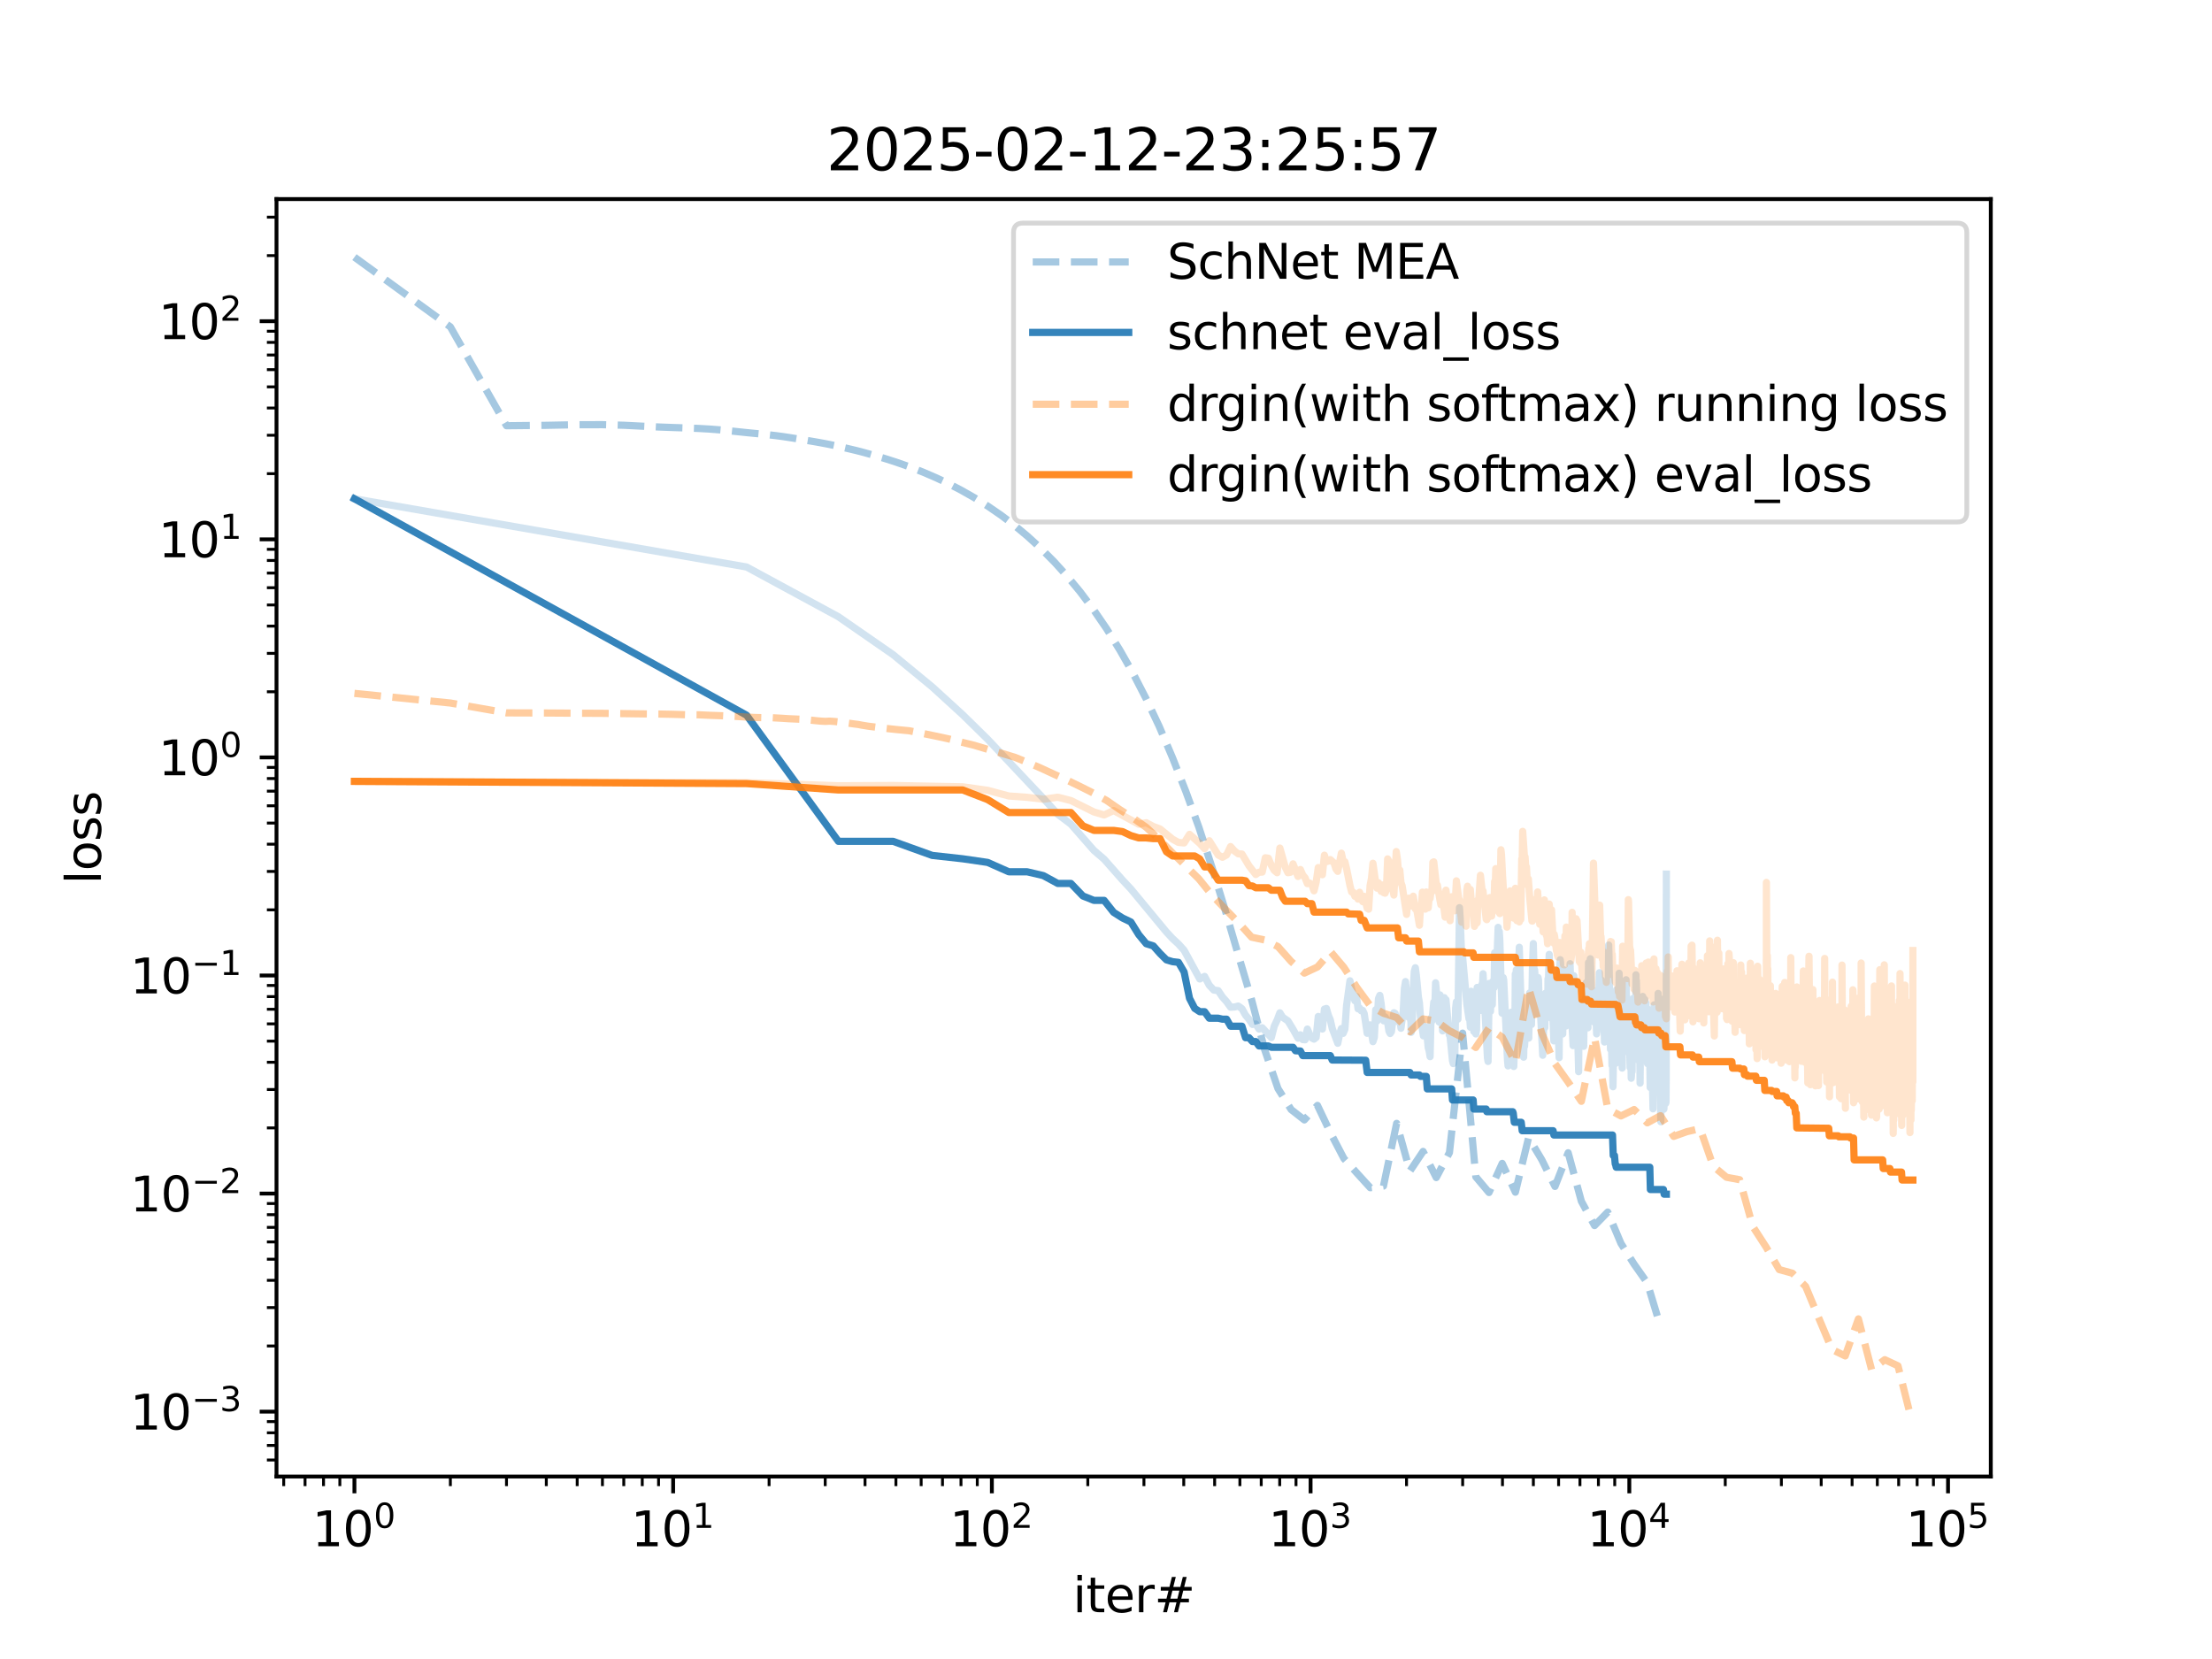 <?xml version="1.0" encoding="utf-8" standalone="no"?>
<!DOCTYPE svg PUBLIC "-//W3C//DTD SVG 1.1//EN"
  "http://www.w3.org/Graphics/SVG/1.1/DTD/svg11.dtd">
<svg xmlns:xlink="http://www.w3.org/1999/xlink" width="460.8pt" height="345.6pt" viewBox="0 0 460.8 345.6" xmlns="http://www.w3.org/2000/svg" version="1.1">
 <defs>
  <style type="text/css">*{stroke-linejoin: round; stroke-linecap: butt}</style>
 </defs>
 <g id="figure_1">
  <g id="patch_1">
   <path d="M 0 345.6 
L 460.8 345.6 
L 460.8 0 
L 0 0 
z
" style="fill: #ffffff"/>
  </g>
  <g id="axes_1">
   <g id="patch_2">
    <path d="M 57.6 307.584 
L 414.72 307.584 
L 414.72 41.472 
L 57.6 41.472 
z
" style="fill: #ffffff"/>
   </g>
   <g id="matplotlib.axis_1">
    <g id="xtick_1">
     <g id="line2d_1">
      <defs>
       <path id="me40958fd29" d="M 0 0 
L 0 3.5 
" style="stroke: #000000; stroke-width: 0.8"/>
      </defs>
      <g>
       <use xlink:href="#me40958fd29" x="73.833" y="307.584" style="stroke: #000000; stroke-width: 0.8"/>
      </g>
     </g>
     <g id="text_1">
      <!-- $\mathdefault{10^{0}}$ -->
      <g transform="translate(65.033 322.182) scale(0.1 -0.1)">
       <defs>
        <path id="DejaVuSans-31" d="M 794 531 
L 1825 531 
L 1825 4091 
L 703 3866 
L 703 4441 
L 1819 4666 
L 2450 4666 
L 2450 531 
L 3481 531 
L 3481 0 
L 794 0 
L 794 531 
z
" transform="scale(0.016)"/>
        <path id="DejaVuSans-30" d="M 2034 4250 
Q 1547 4250 1301 3770 
Q 1056 3291 1056 2328 
Q 1056 1369 1301 889 
Q 1547 409 2034 409 
Q 2525 409 2770 889 
Q 3016 1369 3016 2328 
Q 3016 3291 2770 3770 
Q 2525 4250 2034 4250 
z
M 2034 4750 
Q 2819 4750 3233 4129 
Q 3647 3509 3647 2328 
Q 3647 1150 3233 529 
Q 2819 -91 2034 -91 
Q 1250 -91 836 529 
Q 422 1150 422 2328 
Q 422 3509 836 4129 
Q 1250 4750 2034 4750 
z
" transform="scale(0.016)"/>
       </defs>
       <use xlink:href="#DejaVuSans-31" transform="translate(0 0.766)"/>
       <use xlink:href="#DejaVuSans-30" transform="translate(63.623 0.766)"/>
       <use xlink:href="#DejaVuSans-30" transform="translate(128.203 39.047) scale(0.7)"/>
      </g>
     </g>
    </g>
    <g id="xtick_2">
     <g id="line2d_2">
      <g>
       <use xlink:href="#me40958fd29" x="140.228" y="307.584" style="stroke: #000000; stroke-width: 0.8"/>
      </g>
     </g>
     <g id="text_2">
      <!-- $\mathdefault{10^{1}}$ -->
      <g transform="translate(131.428 322.182) scale(0.1 -0.1)">
       <use xlink:href="#DejaVuSans-31" transform="translate(0 0.684)"/>
       <use xlink:href="#DejaVuSans-30" transform="translate(63.623 0.684)"/>
       <use xlink:href="#DejaVuSans-31" transform="translate(128.203 38.966) scale(0.7)"/>
      </g>
     </g>
    </g>
    <g id="xtick_3">
     <g id="line2d_3">
      <g>
       <use xlink:href="#me40958fd29" x="206.624" y="307.584" style="stroke: #000000; stroke-width: 0.8"/>
      </g>
     </g>
     <g id="text_3">
      <!-- $\mathdefault{10^{2}}$ -->
      <g transform="translate(197.824 322.182) scale(0.1 -0.1)">
       <defs>
        <path id="DejaVuSans-32" d="M 1228 531 
L 3431 531 
L 3431 0 
L 469 0 
L 469 531 
Q 828 903 1448 1529 
Q 2069 2156 2228 2338 
Q 2531 2678 2651 2914 
Q 2772 3150 2772 3378 
Q 2772 3750 2511 3984 
Q 2250 4219 1831 4219 
Q 1534 4219 1204 4116 
Q 875 4013 500 3803 
L 500 4441 
Q 881 4594 1212 4672 
Q 1544 4750 1819 4750 
Q 2544 4750 2975 4387 
Q 3406 4025 3406 3419 
Q 3406 3131 3298 2873 
Q 3191 2616 2906 2266 
Q 2828 2175 2409 1742 
Q 1991 1309 1228 531 
z
" transform="scale(0.016)"/>
       </defs>
       <use xlink:href="#DejaVuSans-31" transform="translate(0 0.766)"/>
       <use xlink:href="#DejaVuSans-30" transform="translate(63.623 0.766)"/>
       <use xlink:href="#DejaVuSans-32" transform="translate(128.203 39.047) scale(0.7)"/>
      </g>
     </g>
    </g>
    <g id="xtick_4">
     <g id="line2d_4">
      <g>
       <use xlink:href="#me40958fd29" x="273.02" y="307.584" style="stroke: #000000; stroke-width: 0.8"/>
      </g>
     </g>
     <g id="text_4">
      <!-- $\mathdefault{10^{3}}$ -->
      <g transform="translate(264.22 322.182) scale(0.1 -0.1)">
       <defs>
        <path id="DejaVuSans-33" d="M 2597 2516 
Q 3050 2419 3304 2112 
Q 3559 1806 3559 1356 
Q 3559 666 3084 287 
Q 2609 -91 1734 -91 
Q 1441 -91 1130 -33 
Q 819 25 488 141 
L 488 750 
Q 750 597 1062 519 
Q 1375 441 1716 441 
Q 2309 441 2620 675 
Q 2931 909 2931 1356 
Q 2931 1769 2642 2001 
Q 2353 2234 1838 2234 
L 1294 2234 
L 1294 2753 
L 1863 2753 
Q 2328 2753 2575 2939 
Q 2822 3125 2822 3475 
Q 2822 3834 2567 4026 
Q 2313 4219 1838 4219 
Q 1578 4219 1281 4162 
Q 984 4106 628 3988 
L 628 4550 
Q 988 4650 1302 4700 
Q 1616 4750 1894 4750 
Q 2613 4750 3031 4423 
Q 3450 4097 3450 3541 
Q 3450 3153 3228 2886 
Q 3006 2619 2597 2516 
z
" transform="scale(0.016)"/>
       </defs>
       <use xlink:href="#DejaVuSans-31" transform="translate(0 0.766)"/>
       <use xlink:href="#DejaVuSans-30" transform="translate(63.623 0.766)"/>
       <use xlink:href="#DejaVuSans-33" transform="translate(128.203 39.047) scale(0.7)"/>
      </g>
     </g>
    </g>
    <g id="xtick_5">
     <g id="line2d_5">
      <g>
       <use xlink:href="#me40958fd29" x="339.415" y="307.584" style="stroke: #000000; stroke-width: 0.8"/>
      </g>
     </g>
     <g id="text_5">
      <!-- $\mathdefault{10^{4}}$ -->
      <g transform="translate(330.615 322.182) scale(0.1 -0.1)">
       <defs>
        <path id="DejaVuSans-34" d="M 2419 4116 
L 825 1625 
L 2419 1625 
L 2419 4116 
z
M 2253 4666 
L 3047 4666 
L 3047 1625 
L 3713 1625 
L 3713 1100 
L 3047 1100 
L 3047 0 
L 2419 0 
L 2419 1100 
L 313 1100 
L 313 1709 
L 2253 4666 
z
" transform="scale(0.016)"/>
       </defs>
       <use xlink:href="#DejaVuSans-31" transform="translate(0 0.684)"/>
       <use xlink:href="#DejaVuSans-30" transform="translate(63.623 0.684)"/>
       <use xlink:href="#DejaVuSans-34" transform="translate(128.203 38.966) scale(0.7)"/>
      </g>
     </g>
    </g>
    <g id="xtick_6">
     <g id="line2d_6">
      <g>
       <use xlink:href="#me40958fd29" x="405.811" y="307.584" style="stroke: #000000; stroke-width: 0.8"/>
      </g>
     </g>
     <g id="text_6">
      <!-- $\mathdefault{10^{5}}$ -->
      <g transform="translate(397.011 322.182) scale(0.1 -0.1)">
       <defs>
        <path id="DejaVuSans-35" d="M 691 4666 
L 3169 4666 
L 3169 4134 
L 1269 4134 
L 1269 2991 
Q 1406 3038 1543 3061 
Q 1681 3084 1819 3084 
Q 2600 3084 3056 2656 
Q 3513 2228 3513 1497 
Q 3513 744 3044 326 
Q 2575 -91 1722 -91 
Q 1428 -91 1123 -41 
Q 819 9 494 109 
L 494 744 
Q 775 591 1075 516 
Q 1375 441 1709 441 
Q 2250 441 2565 725 
Q 2881 1009 2881 1497 
Q 2881 1984 2565 2268 
Q 2250 2553 1709 2553 
Q 1456 2553 1204 2497 
Q 953 2441 691 2322 
L 691 4666 
z
" transform="scale(0.016)"/>
       </defs>
       <use xlink:href="#DejaVuSans-31" transform="translate(0 0.684)"/>
       <use xlink:href="#DejaVuSans-30" transform="translate(63.623 0.684)"/>
       <use xlink:href="#DejaVuSans-35" transform="translate(128.203 38.966) scale(0.7)"/>
      </g>
     </g>
    </g>
    <g id="xtick_7">
     <g id="line2d_7">
      <defs>
       <path id="m8ae39f4ce1" d="M 0 0 
L 0 2 
" style="stroke: #000000; stroke-width: 0.6"/>
      </defs>
      <g>
       <use xlink:href="#m8ae39f4ce1" x="59.103" y="307.584" style="stroke: #000000; stroke-width: 0.6"/>
      </g>
     </g>
    </g>
    <g id="xtick_8">
     <g id="line2d_8">
      <g>
       <use xlink:href="#m8ae39f4ce1" x="63.548" y="307.584" style="stroke: #000000; stroke-width: 0.6"/>
      </g>
     </g>
    </g>
    <g id="xtick_9">
     <g id="line2d_9">
      <g>
       <use xlink:href="#m8ae39f4ce1" x="67.398" y="307.584" style="stroke: #000000; stroke-width: 0.6"/>
      </g>
     </g>
    </g>
    <g id="xtick_10">
     <g id="line2d_10">
      <g>
       <use xlink:href="#m8ae39f4ce1" x="70.795" y="307.584" style="stroke: #000000; stroke-width: 0.6"/>
      </g>
     </g>
    </g>
    <g id="xtick_11">
     <g id="line2d_11">
      <g>
       <use xlink:href="#m8ae39f4ce1" x="93.82" y="307.584" style="stroke: #000000; stroke-width: 0.6"/>
      </g>
     </g>
    </g>
    <g id="xtick_12">
     <g id="line2d_12">
      <g>
       <use xlink:href="#m8ae39f4ce1" x="105.512" y="307.584" style="stroke: #000000; stroke-width: 0.6"/>
      </g>
     </g>
    </g>
    <g id="xtick_13">
     <g id="line2d_13">
      <g>
       <use xlink:href="#m8ae39f4ce1" x="113.807" y="307.584" style="stroke: #000000; stroke-width: 0.6"/>
      </g>
     </g>
    </g>
    <g id="xtick_14">
     <g id="line2d_14">
      <g>
       <use xlink:href="#m8ae39f4ce1" x="120.241" y="307.584" style="stroke: #000000; stroke-width: 0.6"/>
      </g>
     </g>
    </g>
    <g id="xtick_15">
     <g id="line2d_15">
      <g>
       <use xlink:href="#m8ae39f4ce1" x="125.499" y="307.584" style="stroke: #000000; stroke-width: 0.6"/>
      </g>
     </g>
    </g>
    <g id="xtick_16">
     <g id="line2d_16">
      <g>
       <use xlink:href="#m8ae39f4ce1" x="129.944" y="307.584" style="stroke: #000000; stroke-width: 0.6"/>
      </g>
     </g>
    </g>
    <g id="xtick_17">
     <g id="line2d_17">
      <g>
       <use xlink:href="#m8ae39f4ce1" x="133.794" y="307.584" style="stroke: #000000; stroke-width: 0.6"/>
      </g>
     </g>
    </g>
    <g id="xtick_18">
     <g id="line2d_18">
      <g>
       <use xlink:href="#m8ae39f4ce1" x="137.19" y="307.584" style="stroke: #000000; stroke-width: 0.6"/>
      </g>
     </g>
    </g>
    <g id="xtick_19">
     <g id="line2d_19">
      <g>
       <use xlink:href="#m8ae39f4ce1" x="160.215" y="307.584" style="stroke: #000000; stroke-width: 0.6"/>
      </g>
     </g>
    </g>
    <g id="xtick_20">
     <g id="line2d_20">
      <g>
       <use xlink:href="#m8ae39f4ce1" x="171.907" y="307.584" style="stroke: #000000; stroke-width: 0.6"/>
      </g>
     </g>
    </g>
    <g id="xtick_21">
     <g id="line2d_21">
      <g>
       <use xlink:href="#m8ae39f4ce1" x="180.203" y="307.584" style="stroke: #000000; stroke-width: 0.6"/>
      </g>
     </g>
    </g>
    <g id="xtick_22">
     <g id="line2d_22">
      <g>
       <use xlink:href="#m8ae39f4ce1" x="186.637" y="307.584" style="stroke: #000000; stroke-width: 0.6"/>
      </g>
     </g>
    </g>
    <g id="xtick_23">
     <g id="line2d_23">
      <g>
       <use xlink:href="#m8ae39f4ce1" x="191.894" y="307.584" style="stroke: #000000; stroke-width: 0.6"/>
      </g>
     </g>
    </g>
    <g id="xtick_24">
     <g id="line2d_24">
      <g>
       <use xlink:href="#m8ae39f4ce1" x="196.339" y="307.584" style="stroke: #000000; stroke-width: 0.6"/>
      </g>
     </g>
    </g>
    <g id="xtick_25">
     <g id="line2d_25">
      <g>
       <use xlink:href="#m8ae39f4ce1" x="200.19" y="307.584" style="stroke: #000000; stroke-width: 0.6"/>
      </g>
     </g>
    </g>
    <g id="xtick_26">
     <g id="line2d_26">
      <g>
       <use xlink:href="#m8ae39f4ce1" x="203.586" y="307.584" style="stroke: #000000; stroke-width: 0.6"/>
      </g>
     </g>
    </g>
    <g id="xtick_27">
     <g id="line2d_27">
      <g>
       <use xlink:href="#m8ae39f4ce1" x="226.611" y="307.584" style="stroke: #000000; stroke-width: 0.6"/>
      </g>
     </g>
    </g>
    <g id="xtick_28">
     <g id="line2d_28">
      <g>
       <use xlink:href="#m8ae39f4ce1" x="238.303" y="307.584" style="stroke: #000000; stroke-width: 0.6"/>
      </g>
     </g>
    </g>
    <g id="xtick_29">
     <g id="line2d_29">
      <g>
       <use xlink:href="#m8ae39f4ce1" x="246.598" y="307.584" style="stroke: #000000; stroke-width: 0.6"/>
      </g>
     </g>
    </g>
    <g id="xtick_30">
     <g id="line2d_30">
      <g>
       <use xlink:href="#m8ae39f4ce1" x="253.033" y="307.584" style="stroke: #000000; stroke-width: 0.6"/>
      </g>
     </g>
    </g>
    <g id="xtick_31">
     <g id="line2d_31">
      <g>
       <use xlink:href="#m8ae39f4ce1" x="258.29" y="307.584" style="stroke: #000000; stroke-width: 0.6"/>
      </g>
     </g>
    </g>
    <g id="xtick_32">
     <g id="line2d_32">
      <g>
       <use xlink:href="#m8ae39f4ce1" x="262.735" y="307.584" style="stroke: #000000; stroke-width: 0.6"/>
      </g>
     </g>
    </g>
    <g id="xtick_33">
     <g id="line2d_33">
      <g>
       <use xlink:href="#m8ae39f4ce1" x="266.585" y="307.584" style="stroke: #000000; stroke-width: 0.6"/>
      </g>
     </g>
    </g>
    <g id="xtick_34">
     <g id="line2d_34">
      <g>
       <use xlink:href="#m8ae39f4ce1" x="269.982" y="307.584" style="stroke: #000000; stroke-width: 0.6"/>
      </g>
     </g>
    </g>
    <g id="xtick_35">
     <g id="line2d_35">
      <g>
       <use xlink:href="#m8ae39f4ce1" x="293.007" y="307.584" style="stroke: #000000; stroke-width: 0.6"/>
      </g>
     </g>
    </g>
    <g id="xtick_36">
     <g id="line2d_36">
      <g>
       <use xlink:href="#m8ae39f4ce1" x="304.699" y="307.584" style="stroke: #000000; stroke-width: 0.6"/>
      </g>
     </g>
    </g>
    <g id="xtick_37">
     <g id="line2d_37">
      <g>
       <use xlink:href="#m8ae39f4ce1" x="312.994" y="307.584" style="stroke: #000000; stroke-width: 0.6"/>
      </g>
     </g>
    </g>
    <g id="xtick_38">
     <g id="line2d_38">
      <g>
       <use xlink:href="#m8ae39f4ce1" x="319.428" y="307.584" style="stroke: #000000; stroke-width: 0.6"/>
      </g>
     </g>
    </g>
    <g id="xtick_39">
     <g id="line2d_39">
      <g>
       <use xlink:href="#m8ae39f4ce1" x="324.686" y="307.584" style="stroke: #000000; stroke-width: 0.6"/>
      </g>
     </g>
    </g>
    <g id="xtick_40">
     <g id="line2d_40">
      <g>
       <use xlink:href="#m8ae39f4ce1" x="329.131" y="307.584" style="stroke: #000000; stroke-width: 0.6"/>
      </g>
     </g>
    </g>
    <g id="xtick_41">
     <g id="line2d_41">
      <g>
       <use xlink:href="#m8ae39f4ce1" x="332.981" y="307.584" style="stroke: #000000; stroke-width: 0.6"/>
      </g>
     </g>
    </g>
    <g id="xtick_42">
     <g id="line2d_42">
      <g>
       <use xlink:href="#m8ae39f4ce1" x="336.377" y="307.584" style="stroke: #000000; stroke-width: 0.6"/>
      </g>
     </g>
    </g>
    <g id="xtick_43">
     <g id="line2d_43">
      <g>
       <use xlink:href="#m8ae39f4ce1" x="359.403" y="307.584" style="stroke: #000000; stroke-width: 0.6"/>
      </g>
     </g>
    </g>
    <g id="xtick_44">
     <g id="line2d_44">
      <g>
       <use xlink:href="#m8ae39f4ce1" x="371.094" y="307.584" style="stroke: #000000; stroke-width: 0.6"/>
      </g>
     </g>
    </g>
    <g id="xtick_45">
     <g id="line2d_45">
      <g>
       <use xlink:href="#m8ae39f4ce1" x="379.39" y="307.584" style="stroke: #000000; stroke-width: 0.6"/>
      </g>
     </g>
    </g>
    <g id="xtick_46">
     <g id="line2d_46">
      <g>
       <use xlink:href="#m8ae39f4ce1" x="385.824" y="307.584" style="stroke: #000000; stroke-width: 0.6"/>
      </g>
     </g>
    </g>
    <g id="xtick_47">
     <g id="line2d_47">
      <g>
       <use xlink:href="#m8ae39f4ce1" x="391.081" y="307.584" style="stroke: #000000; stroke-width: 0.6"/>
      </g>
     </g>
    </g>
    <g id="xtick_48">
     <g id="line2d_48">
      <g>
       <use xlink:href="#m8ae39f4ce1" x="395.526" y="307.584" style="stroke: #000000; stroke-width: 0.6"/>
      </g>
     </g>
    </g>
    <g id="xtick_49">
     <g id="line2d_49">
      <g>
       <use xlink:href="#m8ae39f4ce1" x="399.377" y="307.584" style="stroke: #000000; stroke-width: 0.6"/>
      </g>
     </g>
    </g>
    <g id="xtick_50">
     <g id="line2d_50">
      <g>
       <use xlink:href="#m8ae39f4ce1" x="402.773" y="307.584" style="stroke: #000000; stroke-width: 0.6"/>
      </g>
     </g>
    </g>
    <g id="text_7">
     <!-- iter# -->
     <g transform="translate(223.489 335.861) scale(0.1 -0.1)">
      <defs>
       <path id="DejaVuSans-69" d="M 603 3500 
L 1178 3500 
L 1178 0 
L 603 0 
L 603 3500 
z
M 603 4863 
L 1178 4863 
L 1178 4134 
L 603 4134 
L 603 4863 
z
" transform="scale(0.016)"/>
       <path id="DejaVuSans-74" d="M 1172 4494 
L 1172 3500 
L 2356 3500 
L 2356 3053 
L 1172 3053 
L 1172 1153 
Q 1172 725 1289 603 
Q 1406 481 1766 481 
L 2356 481 
L 2356 0 
L 1766 0 
Q 1100 0 847 248 
Q 594 497 594 1153 
L 594 3053 
L 172 3053 
L 172 3500 
L 594 3500 
L 594 4494 
L 1172 4494 
z
" transform="scale(0.016)"/>
       <path id="DejaVuSans-65" d="M 3597 1894 
L 3597 1613 
L 953 1613 
Q 991 1019 1311 708 
Q 1631 397 2203 397 
Q 2534 397 2845 478 
Q 3156 559 3463 722 
L 3463 178 
Q 3153 47 2828 -22 
Q 2503 -91 2169 -91 
Q 1331 -91 842 396 
Q 353 884 353 1716 
Q 353 2575 817 3079 
Q 1281 3584 2069 3584 
Q 2775 3584 3186 3129 
Q 3597 2675 3597 1894 
z
M 3022 2063 
Q 3016 2534 2758 2815 
Q 2500 3097 2075 3097 
Q 1594 3097 1305 2825 
Q 1016 2553 972 2059 
L 3022 2063 
z
" transform="scale(0.016)"/>
       <path id="DejaVuSans-72" d="M 2631 2963 
Q 2534 3019 2420 3045 
Q 2306 3072 2169 3072 
Q 1681 3072 1420 2755 
Q 1159 2438 1159 1844 
L 1159 0 
L 581 0 
L 581 3500 
L 1159 3500 
L 1159 2956 
Q 1341 3275 1631 3429 
Q 1922 3584 2338 3584 
Q 2397 3584 2469 3576 
Q 2541 3569 2628 3553 
L 2631 2963 
z
" transform="scale(0.016)"/>
       <path id="DejaVuSans-23" d="M 3272 2816 
L 2363 2816 
L 2100 1772 
L 3016 1772 
L 3272 2816 
z
M 2803 4594 
L 2478 3297 
L 3391 3297 
L 3719 4594 
L 4219 4594 
L 3897 3297 
L 4872 3297 
L 4872 2816 
L 3775 2816 
L 3519 1772 
L 4513 1772 
L 4513 1294 
L 3397 1294 
L 3072 0 
L 2572 0 
L 2894 1294 
L 1978 1294 
L 1656 0 
L 1153 0 
L 1478 1294 
L 494 1294 
L 494 1772 
L 1594 1772 
L 1856 2816 
L 850 2816 
L 850 3297 
L 1978 3297 
L 2297 4594 
L 2803 4594 
z
" transform="scale(0.016)"/>
      </defs>
      <use xlink:href="#DejaVuSans-69"/>
      <use xlink:href="#DejaVuSans-74" x="27.783"/>
      <use xlink:href="#DejaVuSans-65" x="66.992"/>
      <use xlink:href="#DejaVuSans-72" x="128.516"/>
      <use xlink:href="#DejaVuSans-23" x="169.629"/>
     </g>
    </g>
   </g>
   <g id="matplotlib.axis_2">
    <g id="ytick_1">
     <g id="line2d_51">
      <defs>
       <path id="mff93b525b5" d="M 0 0 
L -3.5 0 
" style="stroke: #000000; stroke-width: 0.8"/>
      </defs>
      <g>
       <use xlink:href="#mff93b525b5" x="57.6" y="294.072" style="stroke: #000000; stroke-width: 0.8"/>
      </g>
     </g>
     <g id="text_8">
      <!-- $\mathdefault{10^{-3}}$ -->
      <g transform="translate(27.1 297.872) scale(0.1 -0.1)">
       <defs>
        <path id="DejaVuSans-2212" d="M 678 2272 
L 4684 2272 
L 4684 1741 
L 678 1741 
L 678 2272 
z
" transform="scale(0.016)"/>
       </defs>
       <use xlink:href="#DejaVuSans-31" transform="translate(0 0.766)"/>
       <use xlink:href="#DejaVuSans-30" transform="translate(63.623 0.766)"/>
       <use xlink:href="#DejaVuSans-2212" transform="translate(128.203 39.047) scale(0.7)"/>
       <use xlink:href="#DejaVuSans-33" transform="translate(186.855 39.047) scale(0.7)"/>
      </g>
     </g>
    </g>
    <g id="ytick_2">
     <g id="line2d_52">
      <g>
       <use xlink:href="#mff93b525b5" x="57.6" y="248.642" style="stroke: #000000; stroke-width: 0.8"/>
      </g>
     </g>
     <g id="text_9">
      <!-- $\mathdefault{10^{-2}}$ -->
      <g transform="translate(27.1 252.441) scale(0.1 -0.1)">
       <use xlink:href="#DejaVuSans-31" transform="translate(0 0.766)"/>
       <use xlink:href="#DejaVuSans-30" transform="translate(63.623 0.766)"/>
       <use xlink:href="#DejaVuSans-2212" transform="translate(128.203 39.047) scale(0.7)"/>
       <use xlink:href="#DejaVuSans-32" transform="translate(186.855 39.047) scale(0.7)"/>
      </g>
     </g>
    </g>
    <g id="ytick_3">
     <g id="line2d_53">
      <g>
       <use xlink:href="#mff93b525b5" x="57.6" y="203.211" style="stroke: #000000; stroke-width: 0.8"/>
      </g>
     </g>
     <g id="text_10">
      <!-- $\mathdefault{10^{-1}}$ -->
      <g transform="translate(27.1 207.01) scale(0.1 -0.1)">
       <use xlink:href="#DejaVuSans-31" transform="translate(0 0.684)"/>
       <use xlink:href="#DejaVuSans-30" transform="translate(63.623 0.684)"/>
       <use xlink:href="#DejaVuSans-2212" transform="translate(128.203 38.966) scale(0.7)"/>
       <use xlink:href="#DejaVuSans-31" transform="translate(186.855 38.966) scale(0.7)"/>
      </g>
     </g>
    </g>
    <g id="ytick_4">
     <g id="line2d_54">
      <g>
       <use xlink:href="#mff93b525b5" x="57.6" y="157.78" style="stroke: #000000; stroke-width: 0.8"/>
      </g>
     </g>
     <g id="text_11">
      <!-- $\mathdefault{10^{0}}$ -->
      <g transform="translate(33 161.579) scale(0.1 -0.1)">
       <use xlink:href="#DejaVuSans-31" transform="translate(0 0.766)"/>
       <use xlink:href="#DejaVuSans-30" transform="translate(63.623 0.766)"/>
       <use xlink:href="#DejaVuSans-30" transform="translate(128.203 39.047) scale(0.7)"/>
      </g>
     </g>
    </g>
    <g id="ytick_5">
     <g id="line2d_55">
      <g>
       <use xlink:href="#mff93b525b5" x="57.6" y="112.35" style="stroke: #000000; stroke-width: 0.8"/>
      </g>
     </g>
     <g id="text_12">
      <!-- $\mathdefault{10^{1}}$ -->
      <g transform="translate(33 116.149) scale(0.1 -0.1)">
       <use xlink:href="#DejaVuSans-31" transform="translate(0 0.684)"/>
       <use xlink:href="#DejaVuSans-30" transform="translate(63.623 0.684)"/>
       <use xlink:href="#DejaVuSans-31" transform="translate(128.203 38.966) scale(0.7)"/>
      </g>
     </g>
    </g>
    <g id="ytick_6">
     <g id="line2d_56">
      <g>
       <use xlink:href="#mff93b525b5" x="57.6" y="66.919" style="stroke: #000000; stroke-width: 0.8"/>
      </g>
     </g>
     <g id="text_13">
      <!-- $\mathdefault{10^{2}}$ -->
      <g transform="translate(33 70.718) scale(0.1 -0.1)">
       <use xlink:href="#DejaVuSans-31" transform="translate(0 0.766)"/>
       <use xlink:href="#DejaVuSans-30" transform="translate(63.623 0.766)"/>
       <use xlink:href="#DejaVuSans-32" transform="translate(128.203 39.047) scale(0.7)"/>
      </g>
     </g>
    </g>
    <g id="ytick_7">
     <g id="line2d_57">
      <defs>
       <path id="mb45ab457cb" d="M 0 0 
L -2 0 
" style="stroke: #000000; stroke-width: 0.6"/>
      </defs>
      <g>
       <use xlink:href="#mb45ab457cb" x="57.6" y="304.151" style="stroke: #000000; stroke-width: 0.6"/>
      </g>
     </g>
    </g>
    <g id="ytick_8">
     <g id="line2d_58">
      <g>
       <use xlink:href="#mb45ab457cb" x="57.6" y="301.11" style="stroke: #000000; stroke-width: 0.6"/>
      </g>
     </g>
    </g>
    <g id="ytick_9">
     <g id="line2d_59">
      <g>
       <use xlink:href="#mb45ab457cb" x="57.6" y="298.475" style="stroke: #000000; stroke-width: 0.6"/>
      </g>
     </g>
    </g>
    <g id="ytick_10">
     <g id="line2d_60">
      <g>
       <use xlink:href="#mb45ab457cb" x="57.6" y="296.151" style="stroke: #000000; stroke-width: 0.6"/>
      </g>
     </g>
    </g>
    <g id="ytick_11">
     <g id="line2d_61">
      <g>
       <use xlink:href="#mb45ab457cb" x="57.6" y="280.396" style="stroke: #000000; stroke-width: 0.6"/>
      </g>
     </g>
    </g>
    <g id="ytick_12">
     <g id="line2d_62">
      <g>
       <use xlink:href="#mb45ab457cb" x="57.6" y="272.396" style="stroke: #000000; stroke-width: 0.6"/>
      </g>
     </g>
    </g>
    <g id="ytick_13">
     <g id="line2d_63">
      <g>
       <use xlink:href="#mb45ab457cb" x="57.6" y="266.72" style="stroke: #000000; stroke-width: 0.6"/>
      </g>
     </g>
    </g>
    <g id="ytick_14">
     <g id="line2d_64">
      <g>
       <use xlink:href="#mb45ab457cb" x="57.6" y="262.318" style="stroke: #000000; stroke-width: 0.6"/>
      </g>
     </g>
    </g>
    <g id="ytick_15">
     <g id="line2d_65">
      <g>
       <use xlink:href="#mb45ab457cb" x="57.6" y="258.72" style="stroke: #000000; stroke-width: 0.6"/>
      </g>
     </g>
    </g>
    <g id="ytick_16">
     <g id="line2d_66">
      <g>
       <use xlink:href="#mb45ab457cb" x="57.6" y="255.679" style="stroke: #000000; stroke-width: 0.6"/>
      </g>
     </g>
    </g>
    <g id="ytick_17">
     <g id="line2d_67">
      <g>
       <use xlink:href="#mb45ab457cb" x="57.6" y="253.044" style="stroke: #000000; stroke-width: 0.6"/>
      </g>
     </g>
    </g>
    <g id="ytick_18">
     <g id="line2d_68">
      <g>
       <use xlink:href="#mb45ab457cb" x="57.6" y="250.72" style="stroke: #000000; stroke-width: 0.6"/>
      </g>
     </g>
    </g>
    <g id="ytick_19">
     <g id="line2d_69">
      <g>
       <use xlink:href="#mb45ab457cb" x="57.6" y="234.966" style="stroke: #000000; stroke-width: 0.6"/>
      </g>
     </g>
    </g>
    <g id="ytick_20">
     <g id="line2d_70">
      <g>
       <use xlink:href="#mb45ab457cb" x="57.6" y="226.966" style="stroke: #000000; stroke-width: 0.6"/>
      </g>
     </g>
    </g>
    <g id="ytick_21">
     <g id="line2d_71">
      <g>
       <use xlink:href="#mb45ab457cb" x="57.6" y="221.29" style="stroke: #000000; stroke-width: 0.6"/>
      </g>
     </g>
    </g>
    <g id="ytick_22">
     <g id="line2d_72">
      <g>
       <use xlink:href="#mb45ab457cb" x="57.6" y="216.887" style="stroke: #000000; stroke-width: 0.6"/>
      </g>
     </g>
    </g>
    <g id="ytick_23">
     <g id="line2d_73">
      <g>
       <use xlink:href="#mb45ab457cb" x="57.6" y="213.29" style="stroke: #000000; stroke-width: 0.6"/>
      </g>
     </g>
    </g>
    <g id="ytick_24">
     <g id="line2d_74">
      <g>
       <use xlink:href="#mb45ab457cb" x="57.6" y="210.248" style="stroke: #000000; stroke-width: 0.6"/>
      </g>
     </g>
    </g>
    <g id="ytick_25">
     <g id="line2d_75">
      <g>
       <use xlink:href="#mb45ab457cb" x="57.6" y="207.614" style="stroke: #000000; stroke-width: 0.6"/>
      </g>
     </g>
    </g>
    <g id="ytick_26">
     <g id="line2d_76">
      <g>
       <use xlink:href="#mb45ab457cb" x="57.6" y="205.29" style="stroke: #000000; stroke-width: 0.6"/>
      </g>
     </g>
    </g>
    <g id="ytick_27">
     <g id="line2d_77">
      <g>
       <use xlink:href="#mb45ab457cb" x="57.6" y="189.535" style="stroke: #000000; stroke-width: 0.6"/>
      </g>
     </g>
    </g>
    <g id="ytick_28">
     <g id="line2d_78">
      <g>
       <use xlink:href="#mb45ab457cb" x="57.6" y="181.535" style="stroke: #000000; stroke-width: 0.6"/>
      </g>
     </g>
    </g>
    <g id="ytick_29">
     <g id="line2d_79">
      <g>
       <use xlink:href="#mb45ab457cb" x="57.6" y="175.859" style="stroke: #000000; stroke-width: 0.6"/>
      </g>
     </g>
    </g>
    <g id="ytick_30">
     <g id="line2d_80">
      <g>
       <use xlink:href="#mb45ab457cb" x="57.6" y="171.456" style="stroke: #000000; stroke-width: 0.6"/>
      </g>
     </g>
    </g>
    <g id="ytick_31">
     <g id="line2d_81">
      <g>
       <use xlink:href="#mb45ab457cb" x="57.6" y="167.859" style="stroke: #000000; stroke-width: 0.6"/>
      </g>
     </g>
    </g>
    <g id="ytick_32">
     <g id="line2d_82">
      <g>
       <use xlink:href="#mb45ab457cb" x="57.6" y="164.818" style="stroke: #000000; stroke-width: 0.6"/>
      </g>
     </g>
    </g>
    <g id="ytick_33">
     <g id="line2d_83">
      <g>
       <use xlink:href="#mb45ab457cb" x="57.6" y="162.183" style="stroke: #000000; stroke-width: 0.6"/>
      </g>
     </g>
    </g>
    <g id="ytick_34">
     <g id="line2d_84">
      <g>
       <use xlink:href="#mb45ab457cb" x="57.6" y="159.859" style="stroke: #000000; stroke-width: 0.6"/>
      </g>
     </g>
    </g>
    <g id="ytick_35">
     <g id="line2d_85">
      <g>
       <use xlink:href="#mb45ab457cb" x="57.6" y="144.104" style="stroke: #000000; stroke-width: 0.6"/>
      </g>
     </g>
    </g>
    <g id="ytick_36">
     <g id="line2d_86">
      <g>
       <use xlink:href="#mb45ab457cb" x="57.6" y="136.104" style="stroke: #000000; stroke-width: 0.6"/>
      </g>
     </g>
    </g>
    <g id="ytick_37">
     <g id="line2d_87">
      <g>
       <use xlink:href="#mb45ab457cb" x="57.6" y="130.428" style="stroke: #000000; stroke-width: 0.6"/>
      </g>
     </g>
    </g>
    <g id="ytick_38">
     <g id="line2d_88">
      <g>
       <use xlink:href="#mb45ab457cb" x="57.6" y="126.026" style="stroke: #000000; stroke-width: 0.6"/>
      </g>
     </g>
    </g>
    <g id="ytick_39">
     <g id="line2d_89">
      <g>
       <use xlink:href="#mb45ab457cb" x="57.6" y="122.428" style="stroke: #000000; stroke-width: 0.6"/>
      </g>
     </g>
    </g>
    <g id="ytick_40">
     <g id="line2d_90">
      <g>
       <use xlink:href="#mb45ab457cb" x="57.6" y="119.387" style="stroke: #000000; stroke-width: 0.6"/>
      </g>
     </g>
    </g>
    <g id="ytick_41">
     <g id="line2d_91">
      <g>
       <use xlink:href="#mb45ab457cb" x="57.6" y="116.752" style="stroke: #000000; stroke-width: 0.6"/>
      </g>
     </g>
    </g>
    <g id="ytick_42">
     <g id="line2d_92">
      <g>
       <use xlink:href="#mb45ab457cb" x="57.6" y="114.428" style="stroke: #000000; stroke-width: 0.6"/>
      </g>
     </g>
    </g>
    <g id="ytick_43">
     <g id="line2d_93">
      <g>
       <use xlink:href="#mb45ab457cb" x="57.6" y="98.673" style="stroke: #000000; stroke-width: 0.6"/>
      </g>
     </g>
    </g>
    <g id="ytick_44">
     <g id="line2d_94">
      <g>
       <use xlink:href="#mb45ab457cb" x="57.6" y="90.674" style="stroke: #000000; stroke-width: 0.6"/>
      </g>
     </g>
    </g>
    <g id="ytick_45">
     <g id="line2d_95">
      <g>
       <use xlink:href="#mb45ab457cb" x="57.6" y="84.997" style="stroke: #000000; stroke-width: 0.6"/>
      </g>
     </g>
    </g>
    <g id="ytick_46">
     <g id="line2d_96">
      <g>
       <use xlink:href="#mb45ab457cb" x="57.6" y="80.595" style="stroke: #000000; stroke-width: 0.6"/>
      </g>
     </g>
    </g>
    <g id="ytick_47">
     <g id="line2d_97">
      <g>
       <use xlink:href="#mb45ab457cb" x="57.6" y="76.998" style="stroke: #000000; stroke-width: 0.6"/>
      </g>
     </g>
    </g>
    <g id="ytick_48">
     <g id="line2d_98">
      <g>
       <use xlink:href="#mb45ab457cb" x="57.6" y="73.956" style="stroke: #000000; stroke-width: 0.6"/>
      </g>
     </g>
    </g>
    <g id="ytick_49">
     <g id="line2d_99">
      <g>
       <use xlink:href="#mb45ab457cb" x="57.6" y="71.321" style="stroke: #000000; stroke-width: 0.6"/>
      </g>
     </g>
    </g>
    <g id="ytick_50">
     <g id="line2d_100">
      <g>
       <use xlink:href="#mb45ab457cb" x="57.6" y="68.998" style="stroke: #000000; stroke-width: 0.6"/>
      </g>
     </g>
    </g>
    <g id="ytick_51">
     <g id="line2d_101">
      <g>
       <use xlink:href="#mb45ab457cb" x="57.6" y="53.243" style="stroke: #000000; stroke-width: 0.6"/>
      </g>
     </g>
    </g>
    <g id="ytick_52">
     <g id="line2d_102">
      <g>
       <use xlink:href="#mb45ab457cb" x="57.6" y="45.243" style="stroke: #000000; stroke-width: 0.6"/>
      </g>
     </g>
    </g>
    <g id="text_14">
     <!-- loss -->
     <g transform="translate(21.02 184.186) rotate(-90) scale(0.1 -0.1)">
      <defs>
       <path id="DejaVuSans-6c" d="M 603 4863 
L 1178 4863 
L 1178 0 
L 603 0 
L 603 4863 
z
" transform="scale(0.016)"/>
       <path id="DejaVuSans-6f" d="M 1959 3097 
Q 1497 3097 1228 2736 
Q 959 2375 959 1747 
Q 959 1119 1226 758 
Q 1494 397 1959 397 
Q 2419 397 2687 759 
Q 2956 1122 2956 1747 
Q 2956 2369 2687 2733 
Q 2419 3097 1959 3097 
z
M 1959 3584 
Q 2709 3584 3137 3096 
Q 3566 2609 3566 1747 
Q 3566 888 3137 398 
Q 2709 -91 1959 -91 
Q 1206 -91 779 398 
Q 353 888 353 1747 
Q 353 2609 779 3096 
Q 1206 3584 1959 3584 
z
" transform="scale(0.016)"/>
       <path id="DejaVuSans-73" d="M 2834 3397 
L 2834 2853 
Q 2591 2978 2328 3040 
Q 2066 3103 1784 3103 
Q 1356 3103 1142 2972 
Q 928 2841 928 2578 
Q 928 2378 1081 2264 
Q 1234 2150 1697 2047 
L 1894 2003 
Q 2506 1872 2764 1633 
Q 3022 1394 3022 966 
Q 3022 478 2636 193 
Q 2250 -91 1575 -91 
Q 1294 -91 989 -36 
Q 684 19 347 128 
L 347 722 
Q 666 556 975 473 
Q 1284 391 1588 391 
Q 1994 391 2212 530 
Q 2431 669 2431 922 
Q 2431 1156 2273 1281 
Q 2116 1406 1581 1522 
L 1381 1569 
Q 847 1681 609 1914 
Q 372 2147 372 2553 
Q 372 3047 722 3315 
Q 1072 3584 1716 3584 
Q 2034 3584 2315 3537 
Q 2597 3491 2834 3397 
z
" transform="scale(0.016)"/>
      </defs>
      <use xlink:href="#DejaVuSans-6c"/>
      <use xlink:href="#DejaVuSans-6f" x="27.783"/>
      <use xlink:href="#DejaVuSans-73" x="88.965"/>
      <use xlink:href="#DejaVuSans-73" x="141.064"/>
     </g>
    </g>
   </g>
   <g id="line2d_103">
    <path d="M 73.833 53.568 
L 93.82 68.097 
L 105.512 88.685 
L 113.807 88.602 
L 120.241 88.474 
L 125.499 88.466 
L 129.944 88.587 
L 133.794 88.779 
L 137.19 88.949 
L 140.228 89.062 
L 142.977 89.152 
L 145.486 89.252 
L 147.794 89.381 
L 149.931 89.547 
L 151.92 89.741 
L 153.781 89.935 
L 155.529 90.118 
L 157.177 90.279 
L 158.736 90.434 
L 160.215 90.589 
L 161.622 90.749 
L 162.964 90.928 
L 164.246 91.117 
L 165.473 91.312 
L 166.65 91.502 
L 167.781 91.692 
L 168.869 91.876 
L 169.918 92.054 
L 170.93 92.235 
L 171.907 92.418 
L 172.853 92.603 
L 173.768 92.795 
L 174.655 92.99 
L 175.516 93.184 
L 176.352 93.377 
L 177.164 93.565 
L 177.955 93.754 
L 178.724 93.943 
L 179.473 94.136 
L 180.915 94.527 
L 184.233 95.491 
L 186.637 96.259 
L 189.385 97.22 
L 192.371 98.39 
L 195.076 99.558 
L 197.549 100.731 
L 200.19 102.098 
L 202.938 103.66 
L 205.746 105.415 
L 208.575 107.36 
L 211.397 109.497 
L 213.967 111.633 
L 216.735 114.155 
L 219.631 117.065 
L 222.262 119.974 
L 224.98 123.243 
L 227.742 126.917 
L 230.516 130.965 
L 233.275 135.411 
L 236.003 140.208 
L 238.78 145.597 
L 241.485 151.324 
L 244.272 157.886 
L 247.028 164.87 
L 249.737 172.295 
L 252.509 180.77 
L 255.252 189.663 
L 258 199.076 
L 260.731 208.27 
L 263.467 218.717 
L 266.223 226.764 
L 268.971 231.147 
L 271.722 233.3 
L 274.454 230.277 
L 277.225 236.104 
L 279.957 241.335 
L 282.701 244.406 
L 285.452 247.425 
L 288.202 247.079 
L 290.945 234.018 
L 293.705 243.96 
L 296.454 239.861 
L 299.198 245.306 
L 301.947 240.108 
L 304.689 215.22 
L 307.438 245.159 
L 310.187 248.424 
L 312.936 242.357 
L 315.683 248.357 
L 318.431 237.002 
L 321.179 241.588 
L 323.931 247.158 
L 326.677 240.141 
L 329.426 250.245 
L 332.173 255.31 
L 334.922 252.493 
L 337.671 259.016 
L 340.419 263.36 
L 343.166 267.254 
L 345.914 276.347 
" clip-path="url(#p60ab78673c)" style="fill: none; stroke-dasharray: 5.55,2.4; stroke-dashoffset: 0; stroke: #1f77b4; stroke-opacity: 0.4; stroke-width: 1.5"/>
   </g>
   <g id="line2d_104">
    <path d="M 73.833 103.908 
L 155.529 118.115 
L 174.655 128.478 
L 186.054 136.382 
L 194.202 143.097 
L 200.548 148.895 
L 205.746 153.997 
L 217.338 166.304 
L 220.356 169.623 
L 223.088 171.684 
L 227.88 177.157 
L 230.007 178.984 
L 233.842 183.331 
L 235.583 185.191 
L 242.994 194.15 
L 244.272 195.526 
L 245.496 196.653 
L 246.67 197.958 
L 249.93 203.938 
L 250.94 203.402 
L 251.916 205.247 
L 252.859 206.249 
L 253.773 206.372 
L 254.658 207.699 
L 255.518 208.658 
L 256.352 209.82 
L 257.163 209.776 
L 257.952 209.577 
L 258.719 210.125 
L 259.467 211.473 
L 260.196 212.345 
L 260.907 213.405 
L 261.601 213.317 
L 262.278 214.365 
L 262.94 214.091 
L 264.839 216.153 
L 265.446 213.784 
L 266.04 212.526 
L 266.621 210.988 
L 267.192 211.905 
L 268.3 212.674 
L 269.366 214.426 
L 270.395 216.269 
L 270.896 215.57 
L 271.389 216.568 
L 271.873 216.609 
L 272.349 214.372 
L 272.817 215.447 
L 273.278 216.227 
L 273.732 216.471 
L 274.178 216.117 
L 274.618 211.746 
L 275.478 214.364 
L 275.899 210.216 
L 276.313 210.08 
L 276.722 211.488 
L 277.125 212.452 
L 277.522 214.236 
L 278.683 217.333 
L 279.059 215.458 
L 279.431 214.276 
L 279.798 215.27 
L 280.161 214.413 
L 280.518 209.436 
L 281.221 204.31 
L 281.566 206.033 
L 282.244 208.475 
L 282.577 207.572 
L 282.907 210.152 
L 283.232 209.998 
L 283.554 210.559 
L 283.873 210.486 
L 284.188 211.148 
L 284.807 215.251 
L 285.112 214.052 
L 285.414 213.502 
L 286.008 216.996 
L 286.301 216.095 
L 286.59 210.349 
L 286.877 212.685 
L 287.161 208.013 
L 287.442 207.352 
L 287.721 209.102 
L 287.996 211.796 
L 288.27 212.665 
L 288.54 211.834 
L 288.808 212.315 
L 289.074 213.04 
L 289.337 214.788 
L 289.598 215.3 
L 289.856 214.902 
L 290.366 210.971 
L 290.618 211.092 
L 291.115 212.776 
L 291.36 212.775 
L 291.604 212.084 
L 291.845 214.211 
L 292.321 210.617 
L 292.556 205.954 
L 292.79 204.483 
L 293.479 211.952 
L 293.705 210.462 
L 293.929 213.068 
L 293.957 215.062 
L 294.179 214.357 
L 294.4 206.205 
L 294.619 202.383 
L 294.836 201.597 
L 295.052 203.171 
L 295.479 207.692 
L 295.69 208.904 
L 295.899 211.767 
L 296.518 215.794 
L 296.722 213.774 
L 297.125 214.211 
L 297.522 218.247 
L 297.718 218.936 
L 297.914 220.124 
L 298.108 212.091 
L 298.3 212.701 
L 298.682 208.76 
L 298.87 211.237 
L 299.058 204.737 
L 299.245 206.626 
L 299.43 209.772 
L 299.614 210.793 
L 299.797 212.905 
L 299.978 207.254 
L 300.517 214.753 
L 300.694 208.887 
L 300.87 207.835 
L 301.045 208.335 
L 301.219 208.245 
L 301.905 215.564 
L 302.074 215.896 
L 302.575 220.933 
L 302.74 221.567 
L 302.904 220.12 
L 303.067 219.868 
L 303.23 210.054 
L 303.391 208.69 
L 303.711 212.309 
L 304.037 189.082 
L 304.194 191.469 
L 304.506 199.804 
L 304.66 199.047 
L 305.57 209.167 
L 306.014 212.228 
L 306.16 212.026 
L 306.306 213.997 
L 306.451 206.499 
L 306.596 208.429 
L 306.739 208.169 
L 307.024 214.879 
L 307.166 212.496 
L 307.447 215.391 
L 307.586 214.615 
L 307.725 205.697 
L 307.863 208.848 
L 308.001 208.553 
L 308.138 206.494 
L 308.544 210.49 
L 308.678 205.096 
L 308.812 205.651 
L 308.945 202.85 
L 309.86 220.349 
L 309.988 221.123 
L 310.243 204.867 
L 310.495 210.687 
L 310.621 206.939 
L 310.746 209.216 
L 310.87 209.312 
L 310.994 204.434 
L 311.118 205.878 
L 311.24 205.76 
L 311.363 198.478 
L 311.727 202.915 
L 312.086 193.189 
L 312.205 196.533 
L 312.323 194.044 
L 312.441 195.896 
L 312.907 211.071 
L 313.138 203.643 
L 313.252 204.17 
L 314.042 220.881 
L 314.153 222.054 
L 314.373 215.898 
L 314.483 216.788 
L 314.701 210.993 
L 314.81 210.869 
L 315.346 222.168 
L 315.558 216.751 
L 315.663 202.892 
L 315.768 203.961 
L 315.873 202.044 
L 316.184 209.28 
L 316.493 197.331 
L 317.199 219.847 
L 317.299 218.619 
L 317.398 220.233 
L 317.497 216.685 
L 317.595 217.948 
L 317.791 214.214 
L 317.889 216.368 
L 317.986 212.946 
L 318.083 214.459 
L 318.179 213.497 
L 318.275 214.265 
L 318.371 213.127 
L 318.467 216.256 
L 318.657 206.843 
L 318.846 212.204 
L 318.94 212.399 
L 319.034 213.426 
L 319.22 201.952 
L 319.417 196.563 
L 319.601 203.937 
L 319.692 202.044 
L 319.875 205.1 
L 320.056 211.18 
L 320.146 206.68 
L 320.236 207.923 
L 320.415 203.638 
L 320.504 204.16 
L 320.681 211.107 
L 320.769 208.334 
L 321.379 219.831 
L 321.637 211.307 
L 321.807 214.088 
L 321.977 206.892 
L 322.061 207.309 
L 322.145 209.809 
L 322.229 206.923 
L 322.313 208.358 
L 322.396 211.953 
L 322.479 203.883 
L 322.562 204.374 
L 322.727 198.816 
L 323.054 209.732 
L 323.136 212.068 
L 323.298 206.765 
L 323.698 216.843 
L 323.778 204.188 
L 323.857 206.625 
L 324.093 213.352 
L 324.172 206.924 
L 324.25 206.948 
L 324.638 215.534 
L 324.791 220.337 
L 324.944 200.957 
L 325.02 199.924 
L 325.096 200.57 
L 325.247 206.586 
L 325.473 213.046 
L 325.547 215.393 
L 325.696 201.99 
L 325.844 203.31 
L 325.918 204.574 
L 326.211 213.746 
L 326.357 212.25 
L 326.502 207.101 
L 326.574 206.834 
L 326.86 210.541 
L 326.932 210.181 
L 327.073 200.752 
L 327.495 213.971 
L 327.634 216.257 
L 327.704 217.825 
L 327.842 203.258 
L 328.048 211.691 
L 328.184 211.441 
L 328.252 212 
L 328.32 210.748 
L 328.523 215.762 
L 328.59 214.786 
L 328.657 215.357 
L 328.857 223.25 
L 328.924 214.93 
L 328.99 215.316 
L 329.056 212.87 
L 329.122 213.491 
L 329.188 214.425 
L 329.254 212.621 
L 329.319 213.962 
L 329.328 216.491 
L 329.393 208.838 
L 329.458 210.018 
L 329.653 214.64 
L 329.718 214.441 
L 329.782 214.535 
L 329.847 215.039 
L 329.911 217.968 
L 330.039 210.635 
L 330.103 211.739 
L 330.166 211.206 
L 330.23 208.122 
L 330.293 210.217 
L 330.356 213.124 
L 330.42 204.735 
L 330.483 207.532 
L 330.608 213.392 
L 330.671 207.657 
L 330.733 210.428 
L 330.795 214.11 
L 330.919 200.524 
L 330.981 202.978 
L 331.043 206.614 
L 331.105 206.018 
L 331.289 199.726 
L 331.472 204.992 
L 331.653 211.264 
L 331.714 211.813 
L 331.774 208.198 
L 331.834 208.604 
L 331.954 211.814 
L 332.013 209.09 
L 332.073 210.982 
L 332.132 212.957 
L 332.192 211.248 
L 332.31 207.824 
L 332.487 212.137 
L 332.604 215.375 
L 332.778 209.881 
L 332.894 206.175 
L 333.01 208.245 
L 333.067 207.367 
L 333.182 202.629 
L 333.41 209.201 
L 333.58 204.138 
L 333.749 212.529 
L 333.805 211.91 
L 333.861 211.265 
L 333.917 208.881 
L 333.973 208.946 
L 334.14 214.971 
L 334.195 215.016 
L 334.25 217.074 
L 334.415 209.585 
L 334.58 215.653 
L 334.688 211.164 
L 334.743 214.477 
L 334.797 216.692 
L 334.851 215.798 
L 334.905 216.314 
L 335.12 196.863 
L 335.174 198.913 
L 335.492 218.597 
L 335.545 210.556 
L 335.598 213.862 
L 335.808 221.962 
L 335.86 219.805 
L 335.912 219.829 
L 336.016 226.391 
L 336.275 211.444 
L 336.326 212.789 
L 336.377 217.056 
L 336.429 211.711 
L 336.48 213.448 
L 336.582 221.515 
L 336.633 221.288 
L 336.683 219.792 
L 336.791 206.147 
L 337.092 219.571 
L 337.142 218.657 
L 337.192 219.144 
L 337.292 202.747 
L 337.341 205.528 
L 337.391 205.312 
L 337.784 220.451 
L 337.833 217.401 
L 337.882 219.329 
L 337.93 222.499 
L 338.027 209.103 
L 338.076 211.353 
L 338.124 211.86 
L 338.172 211.004 
L 338.22 205.695 
L 338.268 209.282 
L 338.364 216.808 
L 338.412 213.811 
L 338.555 205.285 
L 338.602 206.808 
L 338.697 209.99 
L 338.744 204.102 
L 338.792 206.766 
L 338.886 209.026 
L 338.933 208.912 
L 339.073 219.114 
L 339.12 217.221 
L 339.166 216.215 
L 339.213 216.413 
L 339.259 219.145 
L 339.306 217.013 
L 339.352 210.947 
L 339.398 214.446 
L 339.582 222.385 
L 339.628 217.376 
L 339.674 219.384 
L 339.719 219.94 
L 339.811 224.623 
L 339.856 224.027 
L 339.902 219.543 
L 339.947 219.648 
L 339.992 223.245 
L 340.037 218.628 
L 340.172 208.024 
L 340.396 216.271 
L 340.485 208.052 
L 340.53 212.253 
L 340.618 216.761 
L 340.663 216.728 
L 340.707 216.725 
L 340.795 203.072 
L 340.839 205.724 
L 340.883 204.279 
L 340.926 205.867 
L 341.231 219.406 
L 341.275 214.75 
L 341.318 217.87 
L 341.361 220.917 
L 341.447 211.044 
L 341.49 211.401 
L 341.661 225.633 
L 341.704 220.672 
L 341.789 209.253 
L 341.832 209.601 
L 342.043 216.509 
L 342.085 216.778 
L 342.211 207.578 
L 342.253 210.992 
L 342.378 215.056 
L 342.42 208.948 
L 342.503 209.442 
L 342.627 211.598 
L 342.632 208.206 
L 342.714 214.154 
L 342.796 215.083 
L 342.878 208.96 
L 343.001 216.995 
L 343.042 216.514 
L 343.082 214.351 
L 343.204 221.576 
L 343.325 210.249 
L 343.365 212.385 
L 343.405 215.216 
L 343.446 212.479 
L 343.526 211.607 
L 343.645 218.81 
L 343.765 226.546 
L 343.804 212.519 
L 343.883 215.103 
L 343.962 222.07 
L 344.041 219.488 
L 344.08 218.92 
L 344.354 230.996 
L 344.47 213.618 
L 344.509 215.259 
L 344.586 209.333 
L 344.663 211.691 
L 344.74 215.659 
L 344.778 211.509 
L 344.817 215.294 
L 344.931 220.444 
L 344.969 214.848 
L 345.045 218.304 
L 345.272 225.199 
L 345.422 206.949 
L 345.757 226.422 
L 345.794 222.222 
L 345.831 225.805 
L 345.979 233.681 
L 346.089 208.159 
L 346.125 208.178 
L 346.344 219.337 
L 346.38 219.493 
L 346.525 225.205 
L 346.597 231.083 
L 346.633 230.924 
L 346.704 223.161 
L 346.74 224.563 
L 346.776 226.731 
L 346.812 223.361 
L 346.847 221.344 
L 346.883 224.421 
L 346.919 224.322 
L 346.99 229.863 
L 347.061 229.632 
L 347.096 225.313 
L 347.133 182.091 
L 347.133 182.091 
" clip-path="url(#p60ab78673c)" style="fill: none; stroke: #1f77b4; stroke-opacity: 0.2; stroke-width: 1.5; stroke-linecap: square"/>
   </g>
   <g id="line2d_105">
    <path d="M 73.833 103.908 
L 155.529 148.993 
L 174.655 175.265 
L 186.054 175.265 
L 194.202 178.203 
L 200.548 178.902 
L 205.746 179.657 
L 210.148 181.61 
L 213.967 181.61 
L 217.338 182.401 
L 220.356 184.039 
L 223.088 184.039 
L 225.584 186.646 
L 227.88 187.564 
L 230.007 187.564 
L 231.988 190.059 
L 233.842 191.237 
L 235.583 192.07 
L 237.226 194.714 
L 238.78 196.593 
L 240.254 197.051 
L 241.656 198.627 
L 242.994 199.956 
L 244.272 200.335 
L 245.496 200.476 
L 246.67 202.483 
L 247.798 207.975 
L 248.884 210.072 
L 249.93 210.757 
L 250.94 210.757 
L 251.916 212.11 
L 253.773 212.11 
L 254.658 212.314 
L 255.518 212.314 
L 256.352 213.781 
L 258.719 213.781 
L 259.467 216.175 
L 260.196 216.175 
L 260.907 216.974 
L 261.601 216.974 
L 262.278 217.888 
L 264.22 217.888 
L 264.839 218.173 
L 269.366 218.173 
L 269.885 218.896 
L 270.896 218.943 
L 271.389 219.902 
L 277.125 219.902 
L 277.522 220.823 
L 284.499 220.863 
L 284.807 223.412 
L 293.705 223.412 
L 293.957 223.938 
L 295.69 223.938 
L 295.899 224.235 
L 297.125 224.235 
L 297.324 226.84 
L 302.409 226.84 
L 302.575 229.144 
L 306.882 229.144 
L 307.024 231.034 
L 309.601 231.034 
L 309.731 231.592 
L 315.133 231.592 
L 315.24 231.91 
L 315.452 233.794 
L 316.898 233.794 
L 317.099 235.548 
L 323.539 235.548 
L 323.698 236.443 
L 335.912 236.443 
L 336.068 240.713 
L 336.326 240.713 
L 336.48 242.463 
L 336.531 242.463 
L 336.683 243.155 
L 343.685 243.155 
L 343.804 247.801 
L 346.525 247.801 
L 346.669 248.771 
L 347.133 248.771 
L 347.133 248.771 
" clip-path="url(#p60ab78673c)" style="fill: none; stroke: #1f77b4; stroke-opacity: 0.9; stroke-width: 1.5; stroke-linecap: square"/>
   </g>
   <g id="line2d_106">
    <path d="M 73.833 144.442 
L 93.82 146.45 
L 105.512 148.501 
L 113.807 148.53 
L 120.241 148.575 
L 125.499 148.604 
L 129.944 148.659 
L 133.794 148.712 
L 137.19 148.747 
L 140.228 148.806 
L 142.977 148.897 
L 145.486 148.902 
L 147.794 149.008 
L 149.931 149.082 
L 151.92 149.173 
L 153.781 149.266 
L 155.529 149.374 
L 157.177 149.458 
L 158.736 149.497 
L 160.215 149.484 
L 161.622 149.56 
L 162.964 149.632 
L 164.246 149.719 
L 165.473 149.774 
L 166.65 149.824 
L 167.781 149.94 
L 168.869 150.016 
L 169.918 150.126 
L 170.93 150.219 
L 171.907 150.276 
L 172.853 150.228 
L 173.768 150.288 
L 174.655 150.386 
L 175.516 150.5 
L 176.352 150.594 
L 177.164 150.706 
L 177.955 150.817 
L 178.724 150.91 
L 179.473 151.053 
L 180.915 151.287 
L 184.233 151.703 
L 186.637 151.965 
L 189.385 152.227 
L 192.371 152.815 
L 195.076 153.374 
L 197.549 153.908 
L 200.19 154.582 
L 202.938 155.254 
L 205.746 156.101 
L 208.575 156.901 
L 211.397 157.753 
L 213.967 158.789 
L 216.735 159.973 
L 219.631 161.313 
L 222.262 162.509 
L 224.98 163.824 
L 227.742 165.208 
L 230.516 166.745 
L 233.275 168.654 
L 236.003 170.389 
L 238.78 172.348 
L 241.485 174.87 
L 244.272 177.708 
L 247.028 180.418 
L 249.737 183.077 
L 252.509 186.498 
L 255.252 189.378 
L 258 192.195 
L 260.731 195.232 
L 263.467 195.82 
L 266.223 197.197 
L 268.971 200.287 
L 271.722 202.716 
L 274.454 201.441 
L 277.225 198.295 
L 279.957 201.517 
L 282.701 205.782 
L 285.452 209.528 
L 288.202 211.086 
L 290.945 211.972 
L 293.705 214.941 
L 296.454 212.262 
L 299.198 212.699 
L 301.947 214.736 
L 304.689 216.129 
L 307.438 218.207 
L 310.187 214.137 
L 312.936 216.068 
L 315.683 221.369 
L 318.431 205.727 
L 321.179 215.258 
L 323.931 221.575 
L 326.677 225.415 
L 329.426 229.425 
L 332.173 216.151 
L 334.922 230.98 
L 337.671 232.472 
L 340.419 231.139 
L 343.166 233.908 
L 345.914 232.421 
L 348.663 236.729 
L 351.411 235.748 
L 354.16 235.116 
L 356.907 242.953 
L 359.655 245.244 
L 362.404 245.76 
L 365.152 255.522 
L 367.901 259.772 
L 370.649 264.479 
L 373.397 265.233 
L 376.146 267.986 
L 378.894 274.605 
L 381.642 281.128 
L 384.39 282.464 
L 387.138 274.75 
L 389.887 285.335 
L 392.635 283.246 
L 395.383 284.53 
L 398.132 295.488 
" clip-path="url(#p60ab78673c)" style="fill: none; stroke-dasharray: 5.55,2.4; stroke-dashoffset: 0; stroke: #ff7f0e; stroke-opacity: 0.4; stroke-width: 1.5"/>
   </g>
   <g id="line2d_107">
    <path d="M 73.833 162.772 
L 155.529 163.038 
L 174.655 163.683 
L 186.054 163.628 
L 200.548 163.902 
L 205.746 164.638 
L 210.148 165.818 
L 213.967 166.096 
L 217.338 166.493 
L 220.356 166.075 
L 223.088 166.77 
L 227.88 169.147 
L 230.007 169.772 
L 231.988 168.847 
L 237.226 171.708 
L 238.78 171.387 
L 240.254 172.167 
L 241.656 172.69 
L 244.272 174.819 
L 245.496 175.496 
L 246.67 175.6 
L 247.798 173.809 
L 249.93 175.691 
L 250.94 176.81 
L 251.916 175.14 
L 253.773 178.107 
L 254.658 178.587 
L 255.518 178.095 
L 256.352 176.356 
L 257.163 177.275 
L 257.952 177.863 
L 258.719 177.912 
L 260.196 180.37 
L 261.601 182.178 
L 262.278 181.693 
L 262.94 181.678 
L 263.587 178.692 
L 264.22 178.783 
L 264.839 180.251 
L 265.446 181.308 
L 266.04 181.804 
L 266.621 176.665 
L 267.751 180.667 
L 268.3 181.802 
L 268.838 181.705 
L 269.366 179.952 
L 270.395 182.584 
L 270.896 181.139 
L 271.389 182.292 
L 271.873 182.86 
L 272.349 184.075 
L 272.817 183.958 
L 273.278 184.29 
L 273.732 185.572 
L 274.178 183.781 
L 274.618 180.733 
L 275.051 181.297 
L 275.478 182.224 
L 275.899 178.152 
L 276.313 179.5 
L 276.722 179.394 
L 277.125 179.069 
L 277.914 179.79 
L 278.301 181.03 
L 278.683 181.52 
L 279.431 177.728 
L 279.798 179.387 
L 280.161 179.515 
L 280.518 180.95 
L 281.221 184.48 
L 281.566 185.81 
L 281.907 185.884 
L 282.244 186.723 
L 282.577 186.397 
L 282.907 187.305 
L 283.232 185.878 
L 283.554 187.187 
L 283.873 187.835 
L 284.188 186.717 
L 284.807 189.209 
L 285.112 189.399 
L 285.414 184.466 
L 285.713 182.91 
L 286.008 179.834 
L 286.59 183.961 
L 286.877 185.026 
L 287.161 183.899 
L 287.442 184.45 
L 287.721 185.697 
L 287.996 184.352 
L 288.27 185.976 
L 288.54 186.068 
L 288.808 185.352 
L 289.074 178.925 
L 289.337 179.416 
L 289.856 183.691 
L 290.366 186.461 
L 290.868 177.397 
L 291.115 179.055 
L 291.36 182.045 
L 291.604 181.252 
L 291.845 183.84 
L 292.084 184.493 
L 293.021 190.487 
L 293.251 187.455 
L 293.479 187.106 
L 293.929 188.741 
L 293.957 188.241 
L 294.179 188.355 
L 294.4 186.692 
L 294.836 189.354 
L 295.052 189.018 
L 295.69 192.75 
L 295.899 189.36 
L 296.107 188.711 
L 296.313 185.847 
L 296.518 186.489 
L 296.924 189.386 
L 297.125 185.821 
L 297.522 189.127 
L 297.718 187.149 
L 297.914 187.18 
L 298.108 185.641 
L 298.3 185.776 
L 298.492 179.634 
L 298.682 179.537 
L 299.245 184.539 
L 299.43 184.375 
L 299.978 187.564 
L 300.159 188.47 
L 300.338 186.296 
L 300.517 187.042 
L 301.045 191.052 
L 301.219 185.431 
L 301.735 189.755 
L 302.074 191.802 
L 302.242 187.721 
L 302.409 186.803 
L 302.575 187.065 
L 302.74 189.295 
L 302.904 188.038 
L 303.067 189.734 
L 303.391 183.491 
L 303.87 187.161 
L 304.028 187.454 
L 304.496 192.126 
L 304.65 191.57 
L 304.804 190.532 
L 304.957 188.353 
L 305.26 191.725 
L 305.411 192.936 
L 305.56 185.463 
L 305.709 184.615 
L 306.005 188.792 
L 306.297 185.299 
L 306.587 188.819 
L 306.73 188.376 
L 307.157 192.979 
L 307.298 191.275 
L 307.438 192.48 
L 307.578 191.263 
L 307.716 192.238 
L 307.855 187.472 
L 307.992 188.198 
L 308.401 182.331 
L 308.804 186.017 
L 308.937 185.589 
L 309.593 191.472 
L 309.723 191.589 
L 309.852 189.66 
L 309.98 189.823 
L 310.108 191.064 
L 310.361 186.979 
L 310.738 190.84 
L 310.863 187.179 
L 311.11 187.985 
L 311.233 188.624 
L 311.355 183.649 
L 311.477 185.099 
L 311.598 180.949 
L 311.839 184.308 
L 312.197 190.003 
L 312.316 190.083 
L 312.433 190.316 
L 312.668 177.018 
L 312.784 177.946 
L 313.016 182.494 
L 313.359 187.949 
L 313.811 189.858 
L 313.937 193.145 
L 314.049 191.49 
L 314.16 191.553 
L 314.38 189.967 
L 314.49 190.909 
L 314.599 185.586 
L 314.708 185.829 
L 314.817 187.793 
L 314.925 187.147 
L 315.246 190.518 
L 315.353 191.277 
L 315.565 189.123 
L 315.67 185.044 
L 315.984 191.782 
L 316.088 189.101 
L 316.191 191.134 
L 316.294 187.721 
L 316.499 192.048 
L 316.601 191.666 
L 316.703 189.672 
L 316.804 191.54 
L 317.005 178.945 
L 317.105 179.089 
L 317.205 173.189 
L 317.601 178.947 
L 317.699 178.484 
L 317.895 181.483 
L 317.992 180.614 
L 318.185 184.353 
L 318.281 184.156 
L 318.377 183.084 
L 318.757 188.045 
L 319.133 191.863 
L 319.226 191.88 
L 319.319 187.417 
L 319.411 188.249 
L 319.503 189.691 
L 319.595 187.811 
L 319.687 188.865 
L 319.778 188.57 
L 319.96 190.719 
L 320.05 189.459 
L 320.14 190.431 
L 320.32 185.804 
L 320.676 191.729 
L 320.764 192.547 
L 320.852 192.426 
L 321.114 189.212 
L 321.201 190.149 
L 321.46 194.128 
L 321.632 189.363 
L 321.717 187.459 
L 322.056 193.766 
L 322.14 194.894 
L 322.224 194.547 
L 322.391 196.591 
L 322.722 188.323 
L 322.804 189.18 
L 323.049 194.383 
L 323.212 189.528 
L 323.453 194.074 
L 323.693 196.486 
L 323.773 194.638 
L 323.852 195.019 
L 324.245 198.086 
L 324.323 197.661 
L 324.401 198.922 
L 324.478 198.78 
L 324.556 199.373 
L 324.71 197.711 
L 324.786 197.394 
L 324.863 196.328 
L 325.091 198.125 
L 325.167 196.443 
L 325.318 198.045 
L 325.393 197.88 
L 325.701 200.958 
L 325.775 200.094 
L 325.849 200.514 
L 325.923 201.001 
L 325.996 194.96 
L 326.07 195.69 
L 326.216 197.769 
L 326.289 193.126 
L 326.361 194.643 
L 326.65 198.195 
L 326.722 199.332 
L 326.793 197.297 
L 326.865 198.507 
L 326.936 197.207 
L 327.149 200.256 
L 327.219 200.233 
L 327.43 198.695 
L 327.499 190.055 
L 327.569 192.423 
L 327.777 195.537 
L 327.846 195.718 
L 327.984 197.925 
L 328.12 193.254 
L 328.189 193.86 
L 328.257 195.871 
L 328.324 191.391 
L 328.392 192.409 
L 328.46 193.474 
L 328.527 191.788 
L 328.994 200.308 
L 329.127 199.628 
L 329.192 200.608 
L 329.258 200.052 
L 329.324 198.365 
L 329.714 204.348 
L 329.907 201.03 
L 330.035 203.462 
L 330.099 201.793 
L 330.162 202.763 
L 330.226 202.842 
L 330.289 203.768 
L 330.353 203.66 
L 330.416 203.615 
L 330.541 205.021 
L 330.604 204.893 
L 330.791 199.759 
L 330.977 197.577 
L 331.039 198.443 
L 331.101 196.589 
L 331.407 204.066 
L 331.529 205.567 
L 331.589 205.523 
L 331.95 179.803 
L 332.01 181.414 
L 332.306 190.119 
L 332.483 192.465 
L 332.658 194.947 
L 332.891 198.952 
L 332.949 198.168 
L 333.006 198.093 
L 333.064 198.618 
L 333.121 188.695 
L 333.179 190.74 
L 333.236 188.548 
L 333.464 195.834 
L 333.52 195.087 
L 333.802 199.842 
L 333.858 198.061 
L 333.914 199.141 
L 333.976 201.357 
L 334.032 200.934 
L 334.198 199.148 
L 334.474 203.463 
L 334.528 203.505 
L 334.637 204.642 
L 334.746 198.47 
L 334.854 200.645 
L 334.908 199.049 
L 335.123 203.105 
L 335.284 201.611 
L 335.496 196.13 
L 335.549 198.144 
L 335.601 196.46 
L 335.654 196.192 
L 335.811 200.859 
L 335.863 198.793 
L 335.916 200.475 
L 336.02 203.008 
L 336.071 202.712 
L 336.123 201.566 
L 336.175 201.607 
L 336.329 203.278 
L 336.483 204.535 
L 336.585 203.41 
L 336.636 204.734 
L 336.686 204.1 
L 336.737 203.241 
L 336.788 204.622 
L 336.838 201.673 
L 336.889 201.811 
L 337.139 206.649 
L 337.189 204.972 
L 337.239 205.52 
L 337.388 207.582 
L 337.437 204.97 
L 337.487 206.413 
L 337.585 207.719 
L 337.634 205.158 
L 337.683 206.163 
L 337.732 206.275 
L 337.879 208.34 
L 338.024 197.117 
L 338.217 201.587 
L 338.361 199.194 
L 338.409 199.764 
L 338.457 197.723 
L 338.504 198.899 
L 338.6 200.435 
L 338.694 198.428 
L 338.742 199.483 
L 338.977 203.487 
L 339.024 203.857 
L 339.117 199.265 
L 339.21 187.411 
L 339.256 187.823 
L 339.487 197.758 
L 339.533 197.342 
L 339.625 199.946 
L 339.671 197.929 
L 339.717 198.734 
L 339.989 204.995 
L 340.125 202.086 
L 340.215 203.511 
L 340.259 203.096 
L 340.304 202.115 
L 340.399 206.07 
L 340.444 204.818 
L 340.577 202.15 
L 340.71 206.398 
L 340.754 204.423 
L 340.798 204.83 
L 340.842 206.668 
L 340.885 205.736 
L 340.929 204.818 
L 341.017 204.9 
L 341.234 208.753 
L 341.364 204.273 
L 341.407 204.719 
L 341.579 208.25 
L 341.621 205.743 
L 341.664 206.778 
L 341.707 207.607 
L 341.749 206.143 
L 341.834 206.325 
L 341.877 207.996 
L 341.919 205.409 
L 341.961 205.415 
L 342.003 201.176 
L 342.046 203.603 
L 342.255 205.74 
L 342.297 203.698 
L 342.339 204.778 
L 342.381 206.057 
L 342.422 204.372 
L 342.464 203.339 
L 342.505 204.987 
L 342.588 208.485 
L 342.629 207.26 
L 342.67 205.809 
L 342.712 206.582 
L 342.753 208.082 
L 342.794 207.251 
L 342.835 206.99 
L 342.917 200.618 
L 342.957 202.774 
L 343.039 205.083 
L 343.12 207.422 
L 343.201 201.162 
L 343.242 201.781 
L 343.282 203.07 
L 343.322 202.599 
L 343.363 200.416 
L 343.403 201.576 
L 343.483 204.149 
L 343.523 203.874 
L 343.563 203.449 
L 343.723 206.038 
L 343.762 205.587 
L 343.802 205.837 
L 343.841 206.306 
L 343.881 200.439 
L 343.96 202.227 
L 343.999 203.021 
L 344.039 200.927 
L 344.078 202.812 
L 344.156 206.179 
L 344.234 205.338 
L 344.39 208.722 
L 344.545 199.762 
L 344.584 201.469 
L 344.814 206.693 
L 344.852 206.232 
L 344.891 207.164 
L 344.929 206.36 
L 344.967 201.792 
L 345.043 204.49 
L 345.156 203.199 
L 345.194 203.394 
L 345.232 202.551 
L 345.345 206.306 
L 345.382 204.563 
L 345.611 210.026 
L 345.723 206.047 
L 345.76 206.601 
L 345.834 208.313 
L 345.944 203.202 
L 345.981 204.151 
L 346.091 208.019 
L 346.164 207.033 
L 346.201 206.698 
L 346.237 206.898 
L 346.382 209.01 
L 346.419 208.728 
L 346.563 209.897 
L 346.599 205.651 
L 346.671 206.551 
L 346.707 206.347 
L 346.778 205.493 
L 346.956 211.806 
L 347.027 210.531 
L 347.098 210.833 
L 347.133 212.225 
L 347.169 211.561 
L 347.344 202.279 
L 347.414 206.156 
L 347.449 208.066 
L 347.519 199.35 
L 347.554 202.571 
L 347.623 206.688 
L 347.658 203.242 
L 347.865 208.546 
L 347.9 206.956 
L 348.003 204.942 
L 348.037 205.552 
L 348.174 208.361 
L 348.208 206.889 
L 348.343 203.308 
L 348.377 204.828 
L 348.478 209.896 
L 348.546 204.016 
L 348.579 206.438 
L 348.613 206.411 
L 348.68 209.117 
L 348.713 204.259 
L 348.78 208.121 
L 348.913 210.819 
L 349.046 205.465 
L 349.079 206.098 
L 349.112 203.88 
L 349.177 205.867 
L 349.243 207.917 
L 349.276 205.572 
L 349.341 202.231 
L 349.407 203.352 
L 349.602 208.285 
L 349.667 209.793 
L 349.731 209.176 
L 349.796 207.541 
L 349.828 208.786 
L 350.02 214.806 
L 350.183 204.87 
L 350.215 205.762 
L 350.373 200.866 
L 350.562 210.985 
L 350.749 203.524 
L 350.843 205.741 
L 350.997 212.45 
L 351.059 205.937 
L 351.151 207.546 
L 351.213 209.383 
L 351.243 206.653 
L 351.304 210.597 
L 351.366 211.147 
L 351.457 208.741 
L 351.487 204.924 
L 351.578 206.599 
L 351.669 209.431 
L 351.789 200.613 
L 351.819 201.973 
L 351.999 211.614 
L 352.147 201.792 
L 352.207 205.597 
L 352.236 205.305 
L 352.295 197.083 
L 352.354 200.099 
L 352.384 202.884 
L 352.413 198.067 
L 352.443 198.068 
L 352.472 196.895 
L 352.677 212.868 
L 352.822 201.668 
L 352.88 206.437 
L 352.995 209.264 
L 353.024 208.364 
L 353.11 204.725 
L 353.139 206.38 
L 353.282 211.271 
L 353.31 211.175 
L 353.424 204.712 
L 353.452 205.533 
L 353.537 210.052 
L 353.622 209.45 
L 353.65 208.026 
L 353.707 209.702 
L 353.819 208.412 
L 353.847 205.83 
L 353.903 210.202 
L 353.906 212.226 
L 353.934 210.107 
L 353.99 210.956 
L 354.018 211.925 
L 354.184 200.568 
L 354.211 202.354 
L 354.322 205.278 
L 354.349 204.786 
L 354.404 202.75 
L 354.486 206.944 
L 354.541 205.452 
L 354.596 208.982 
L 354.623 204.875 
L 354.704 206.13 
L 354.921 213.098 
L 355.028 204.911 
L 355.055 206.502 
L 355.136 208.815 
L 355.162 201.885 
L 355.242 204.818 
L 355.296 208.135 
L 355.349 204.776 
L 355.455 208.774 
L 355.56 206.332 
L 355.613 208.28 
L 355.692 199.085 
L 355.718 201.579 
L 355.953 209.671 
L 355.979 210.759 
L 356.005 210.105 
L 356.031 203.367 
L 356.109 207.677 
L 356.134 208.108 
L 356.16 196.004 
L 356.238 205.036 
L 356.289 207.044 
L 356.34 200.298 
L 356.392 205.38 
L 356.417 205.388 
L 356.494 210.79 
L 356.545 209.305 
L 356.57 204.436 
L 356.647 208.353 
L 356.672 209.102 
L 356.697 208.923 
L 356.773 206.057 
L 356.824 206.126 
L 357.125 215.815 
L 357.327 197.243 
L 357.352 198.361 
L 357.549 209.011 
L 357.574 210.645 
L 357.672 210.63 
L 357.696 210.866 
L 357.721 209.206 
L 357.745 209.788 
L 357.77 195.866 
L 357.867 203.583 
L 357.916 206.255 
L 357.94 201.732 
L 357.964 204.18 
L 358.061 198.541 
L 358.085 201.369 
L 358.254 207.014 
L 358.35 204.301 
L 358.374 206.865 
L 358.421 202.766 
L 358.445 205.671 
L 358.469 204.599 
L 358.493 206.79 
L 358.517 205.567 
L 358.612 209.093 
L 358.636 207.971 
L 358.659 204.694 
L 358.73 208.954 
L 358.754 210.133 
L 358.801 209.672 
L 358.848 205.253 
L 358.895 208.766 
L 358.918 209.901 
L 358.965 206.798 
L 358.989 208.502 
L 359.059 201.847 
L 359.105 205.956 
L 359.129 206.441 
L 359.152 205.001 
L 359.175 204.676 
L 359.222 209.187 
L 359.268 206.77 
L 359.314 204.594 
L 359.361 207.137 
L 359.384 208.508 
L 359.407 206.857 
L 359.43 208.045 
L 359.453 205.979 
L 359.499 208.005 
L 359.614 210.849 
L 359.705 207.314 
L 359.659 212.135 
L 359.751 209.884 
L 359.796 212.406 
L 359.842 209.755 
L 359.933 200.792 
L 359.91 209.997 
L 359.978 206.371 
L 360 204.649 
L 360.023 206.53 
L 360.068 206.178 
L 360.113 210.384 
L 360.136 205.738 
L 360.181 198.632 
L 360.248 199.77 
L 360.315 205.713 
L 360.385 204.922 
L 360.452 203.479 
L 360.585 210.646 
L 360.651 204.962 
L 360.717 206.542 
L 360.739 205.827 
L 360.783 206.775 
L 360.849 212.768 
L 360.871 206.617 
L 360.915 210.353 
L 361.002 209.348 
L 361.09 200.544 
L 361.111 203.526 
L 361.22 210.376 
L 361.263 208.969 
L 361.436 213.965 
L 361.457 215.045 
L 361.5 212.898 
L 361.628 207.032 
L 361.692 209.977 
L 361.714 206.013 
L 361.841 211.541 
L 361.862 205.048 
L 361.947 206.98 
L 362.073 211.675 
L 362.094 210.108 
L 362.136 211.762 
L 362.157 210.658 
L 362.178 212.877 
L 362.199 208.803 
L 362.22 205.532 
L 362.283 209.262 
L 362.304 208.29 
L 362.325 210.253 
L 362.366 205.399 
L 362.387 208.282 
L 362.429 206.316 
L 362.449 208.547 
L 362.512 213.458 
L 362.532 208.34 
L 362.574 211.076 
L 362.636 201.03 
L 362.697 207.04 
L 362.739 207.748 
L 362.8 202.48 
L 362.841 208.054 
L 362.862 208.274 
L 362.902 211.296 
L 362.943 208.937 
L 363.025 209.769 
L 363.065 205.601 
L 363.19 210.692 
L 363.109 205.592 
L 363.21 207.19 
L 363.23 206.497 
L 363.25 208.455 
L 363.371 214.683 
L 363.531 206.125 
L 363.551 206.192 
L 363.651 211.082 
L 363.671 208.871 
L 363.691 208.354 
L 363.711 210.571 
L 363.751 210.969 
L 363.77 212.428 
L 363.81 210.187 
L 363.85 203.772 
L 363.909 208.933 
L 363.948 212.42 
L 363.968 205.432 
L 363.988 206.45 
L 364.007 206.593 
L 364.145 212.132 
L 364.203 206.128 
L 364.262 209.197 
L 364.281 209.094 
L 364.32 207.693 
L 364.34 210.509 
L 364.417 217.45 
L 364.456 212.154 
L 364.475 208.777 
L 364.533 212.676 
L 364.553 209.873 
L 364.572 211.633 
L 364.591 205.341 
L 364.63 200.658 
L 364.687 202.494 
L 364.841 213.56 
L 364.86 210.779 
L 365.031 215.421 
L 365.069 211.779 
L 365.088 208.992 
L 365.145 214.549 
L 365.164 212.599 
L 365.183 214.607 
L 365.22 209.978 
L 365.258 202.063 
L 365.333 205.67 
L 365.371 209.415 
L 365.389 203.909 
L 365.408 206.505 
L 365.464 202.161 
L 365.52 205.659 
L 365.597 209.745 
L 365.634 203.936 
L 365.69 209.952 
L 365.709 208.406 
L 365.801 218.68 
L 365.875 217.307 
L 365.893 216.901 
L 365.912 217.936 
L 365.949 216.848 
L 366.04 220.528 
L 366.15 201.286 
L 366.168 202.524 
L 366.386 213.486 
L 366.405 212.079 
L 366.459 214.574 
L 366.477 215.263 
L 366.531 204.004 
L 366.603 206.387 
L 366.764 217.799 
L 366.836 213.032 
L 366.907 210.155 
L 366.889 213.314 
L 366.925 211.918 
L 366.978 215.667 
L 367.013 211.122 
L 367.119 207.428 
L 367.066 212.749 
L 367.155 209.342 
L 367.243 218.078 
L 367.313 214.937 
L 367.4 217.386 
L 367.435 216.204 
L 367.453 216.331 
L 367.47 207.045 
L 367.557 210.967 
L 367.662 220.151 
L 367.713 219.862 
L 367.8 210.705 
L 367.851 215.708 
L 367.903 210.315 
L 367.957 211.444 
L 367.975 183.823 
L 368.06 201.201 
L 368.095 204.946 
L 368.112 207.186 
L 368.146 202.215 
L 368.163 199.057 
L 368.214 206.871 
L 368.231 208.396 
L 368.265 201.799 
L 368.299 207.227 
L 368.316 205.98 
L 368.332 209.088 
L 368.451 218.9 
L 368.468 217.351 
L 368.484 215.568 
L 368.518 218.297 
L 368.568 217.396 
L 368.585 218.253 
L 368.619 215.496 
L 368.803 205.349 
L 368.919 214.29 
L 368.952 212.868 
L 368.969 212.537 
L 368.985 213.17 
L 369.035 213.008 
L 369.15 220.834 
L 369.183 206.886 
L 369.281 211.265 
L 369.347 210.384 
L 369.396 215.321 
L 369.461 209.853 
L 369.494 214.098 
L 369.542 219.085 
L 369.575 211.969 
L 369.591 213.264 
L 369.639 215.36 
L 369.688 211.237 
L 369.833 215.878 
L 369.849 216.991 
L 369.881 213.702 
L 369.913 206.946 
L 369.993 211.87 
L 370.107 219.334 
L 370.139 217.45 
L 370.17 212.584 
L 370.218 217.766 
L 370.25 220.371 
L 370.281 217.158 
L 370.344 208.081 
L 370.392 215.188 
L 370.455 218.006 
L 370.502 216.577 
L 370.612 209.017 
L 370.627 211.522 
L 370.736 215.417 
L 370.674 208.757 
L 370.768 214.311 
L 370.845 211.601 
L 370.799 215.283 
L 370.861 212.601 
L 371.031 221.488 
L 371.2 210.152 
L 371.215 211.559 
L 371.261 205.885 
L 371.276 205.475 
L 371.292 207.615 
L 371.398 218.58 
L 371.474 216.685 
L 371.52 219.242 
L 371.611 211.004 
L 371.701 218.963 
L 371.731 213.027 
L 371.761 209.98 
L 371.791 204.663 
L 371.851 211.807 
L 371.866 211.092 
L 371.926 216.529 
L 371.986 212.69 
L 372.001 209.262 
L 372.06 218.394 
L 372.075 215.97 
L 372.121 220.821 
L 372.136 214.59 
L 372.181 218.141 
L 372.27 215.37 
L 372.284 216.765 
L 372.299 217.754 
L 372.314 209.379 
L 372.402 215.302 
L 372.534 220.026 
L 372.431 212.496 
L 372.549 219.858 
L 372.636 213.815 
L 372.68 215.093 
L 372.767 221.161 
L 372.796 218.744 
L 372.912 204.622 
L 372.97 211.868 
L 373.013 204.215 
L 373.042 203.8 
L 373.056 199.495 
L 373.113 209.097 
L 373.128 208.914 
L 373.142 208.535 
L 373.156 210.303 
L 373.242 219.868 
L 373.299 219.469 
L 373.399 215.038 
L 373.413 216.441 
L 373.427 216.505 
L 373.47 221.043 
L 373.484 214.035 
L 373.554 220.328 
L 373.583 219.366 
L 373.625 210.13 
L 373.709 212.363 
L 373.877 221.82 
L 373.905 224.542 
L 373.919 222.155 
L 373.991 222.288 
L 374.06 211.138 
L 374.129 219.995 
L 374.199 218.777 
L 374.212 218.641 
L 374.226 219.518 
L 374.24 219.882 
L 374.268 217.886 
L 374.281 219.109 
L 374.323 205.601 
L 374.419 213.407 
L 374.46 218.981 
L 374.487 212.136 
L 374.542 217.744 
L 374.678 210.305 
L 374.8 220.311 
L 374.719 209.525 
L 374.84 219.924 
L 374.854 220.111 
L 374.989 208.751 
L 375.136 218.432 
L 375.149 217.037 
L 375.163 211.236 
L 375.243 218.482 
L 375.269 221.093 
L 375.296 212.294 
L 375.309 210.751 
L 375.349 215.909 
L 375.362 218.247 
L 375.402 210.624 
L 375.468 217.546 
L 375.613 207.541 
L 375.547 219.294 
L 375.626 207.545 
L 375.666 202.27 
L 375.785 217.681 
L 375.811 208.453 
L 375.864 218.779 
L 375.89 217.057 
L 375.903 217.19 
L 375.955 212.163 
L 376.033 220.36 
L 376.046 221.317 
L 376.058 216.442 
L 376.136 218.712 
L 376.175 213.616 
L 376.213 218.171 
L 376.291 216.706 
L 376.303 215.807 
L 376.355 218.538 
L 376.368 217.188 
L 376.419 221.45 
L 376.444 215.061 
L 376.47 216.846 
L 376.483 214.899 
L 376.546 220.644 
L 376.597 225.586 
L 376.623 218.96 
L 376.661 221.585 
L 376.673 221.208 
L 376.825 200.268 
L 376.85 199.204 
L 376.863 200.876 
L 377.026 217.388 
L 377.039 217.061 
L 377.151 225.971 
L 377.163 223.984 
L 377.25 207.299 
L 377.3 214.824 
L 377.425 223.342 
L 377.438 219.392 
L 377.45 215.118 
L 377.512 221.992 
L 377.536 221.664 
L 377.561 222.405 
L 377.635 214.544 
L 377.659 206.147 
L 377.732 216.356 
L 377.745 216.98 
L 377.757 209.883 
L 377.854 214.633 
L 377.867 214.033 
L 377.903 215.942 
L 378.036 220.679 
L 378.06 213.903 
L 378.109 222.921 
L 378.121 222.603 
L 378.181 226.206 
L 378.205 225.079 
L 378.217 218.084 
L 378.313 223.744 
L 378.337 226.077 
L 378.349 221.696 
L 378.361 222.79 
L 378.516 210.512 
L 378.528 211.581 
L 378.54 211.513 
L 378.599 219.362 
L 378.694 217.346 
L 378.705 214.476 
L 378.776 223.074 
L 378.788 221.155 
L 378.823 226.149 
L 378.859 217.41 
L 378.882 218.265 
L 378.894 212.516 
L 378.977 221.215 
L 378.989 218.628 
L 379.001 218.489 
L 379.012 219.255 
L 379.059 208.419 
L 379.129 213.152 
L 379.28 222.955 
L 379.349 209.372 
L 379.395 215.813 
L 379.407 214.68 
L 379.465 219.325 
L 379.499 222.87 
L 379.51 218.696 
L 379.533 219.445 
L 379.568 212.444 
L 379.648 214.931 
L 379.705 222.326 
L 379.751 213.765 
L 379.762 216.046 
L 379.853 214.627 
L 379.819 217.405 
L 379.864 216.635 
L 379.887 214.751 
L 379.921 218.302 
L 379.978 222.999 
L 379.989 216.553 
L 380.034 222.654 
L 380.113 199.663 
L 380.18 213.525 
L 380.214 213.179 
L 380.303 221.742 
L 380.372 208.107 
L 380.416 214.093 
L 380.539 225.403 
L 380.55 222.755 
L 380.616 213.303 
L 380.649 221.272 
L 380.693 224.96 
L 380.704 219.123 
L 380.759 221.365 
L 380.836 223.448 
L 380.781 217.292 
L 380.847 222.105 
L 380.88 217.334 
L 380.935 224.249 
L 380.957 221.163 
L 381.022 224.846 
L 380.989 216.868 
L 381.077 223.96 
L 381.109 226.493 
L 381.12 228.491 
L 381.142 214.576 
L 381.153 212.904 
L 381.207 221.301 
L 381.218 222.6 
L 381.229 216.611 
L 381.239 209.349 
L 381.304 218.133 
L 381.337 214.627 
L 381.423 222.449 
L 381.444 220.099 
L 381.53 212.183 
L 381.551 215.919 
L 381.615 210.589 
L 381.658 219.832 
L 381.733 204.591 
L 381.775 215.558 
L 381.872 225.537 
L 381.883 214.18 
L 381.967 224.795 
L 382.009 220.474 
L 382.02 215.283 
L 382.093 220.727 
L 382.114 218.492 
L 382.146 221.495 
L 382.198 216.139 
L 382.209 217.217 
L 382.219 215.13 
L 382.271 221.187 
L 382.303 220.602 
L 382.386 225.378 
L 382.344 218.922 
L 382.417 222.723 
L 382.531 216.889 
L 382.541 219.413 
L 382.593 224.039 
L 382.603 213.675 
L 382.655 221.117 
L 382.727 215.505 
L 382.758 217.185 
L 382.768 220.258 
L 382.799 213.49 
L 382.87 217.928 
L 382.891 209.767 
L 383.003 225.419 
L 383.033 213.668 
L 383.116 222.858 
L 383.136 221.959 
L 383.177 227.372 
L 383.187 228.489 
L 383.197 217.66 
L 383.207 219.122 
L 383.227 220.559 
L 383.247 225.439 
L 383.278 217.635 
L 383.348 223.578 
L 383.378 213.87 
L 383.459 225.308 
L 383.529 228.875 
L 383.569 220.482 
L 383.628 228.183 
L 383.668 220.267 
L 383.698 225.06 
L 383.718 201.041 
L 383.807 214.835 
L 383.866 221.282 
L 383.935 219.923 
L 384.004 222.961 
L 384.024 218.989 
L 384.034 221.54 
L 384.053 215.538 
L 384.122 223.906 
L 384.142 218.842 
L 384.229 222.16 
L 384.239 216.836 
L 384.259 210.367 
L 384.317 222.507 
L 384.435 230.872 
L 384.346 221.906 
L 384.464 227.092 
L 384.502 217.19 
L 384.599 222.572 
L 384.628 223.796 
L 384.666 220.24 
L 384.705 222.376 
L 384.743 222.074 
L 384.762 224.398 
L 384.772 225.415 
L 384.791 218.482 
L 384.819 221.255 
L 384.867 216.305 
L 384.905 224.278 
L 384.934 218.045 
L 385.019 226.476 
L 385.057 222.531 
L 385.114 211.302 
L 385.152 223.519 
L 385.199 215.714 
L 385.256 222.504 
L 385.331 221.912 
L 385.34 216.549 
L 385.387 226.609 
L 385.425 224.853 
L 385.434 227.08 
L 385.49 219.476 
L 385.499 220.146 
L 385.565 211.981 
L 385.602 221.23 
L 385.611 220.852 
L 385.631 209.634 
L 385.724 218.69 
L 385.733 214.792 
L 385.825 222.148 
L 385.844 215.215 
L 385.917 225.886 
L 385.945 219.324 
L 385.963 223.125 
L 385.982 206.189 
L 386 208.871 
L 386.009 206.422 
L 386.055 222.437 
L 386.137 229.726 
L 386.092 221.301 
L 386.155 223.253 
L 386.183 218.323 
L 386.237 226.278 
L 386.265 222.846 
L 386.301 225.704 
L 386.328 216.292 
L 386.365 220.942 
L 386.437 218.23 
L 386.401 225.068 
L 386.464 220.177 
L 386.536 228.437 
L 386.563 218.499 
L 386.59 224.585 
L 386.68 227.806 
L 386.689 222.888 
L 386.707 227.121 
L 386.751 216.159 
L 386.787 221.602 
L 386.842 217.095 
L 386.824 221.976 
L 386.868 221.285 
L 386.948 220.928 
L 386.984 227.26 
L 387.028 228.923 
L 387.125 207.922 
L 387.292 224.287 
L 387.31 224.685 
L 387.319 217.238 
L 387.38 225.023 
L 387.415 224.696 
L 387.432 227.895 
L 387.459 219.969 
L 387.476 221.848 
L 387.563 216.667 
L 387.502 223.02 
L 387.58 221.743 
L 387.624 228.2 
L 387.658 221.464 
L 387.693 222.424 
L 387.71 200.614 
L 387.805 215.352 
L 387.831 213.322 
L 387.944 225.034 
L 387.978 229.576 
L 388.012 227.028 
L 388.098 217.844 
L 388.132 221.528 
L 388.268 232.714 
L 388.361 216.098 
L 388.403 221.366 
L 388.437 219.154 
L 388.496 223.803 
L 388.504 225.923 
L 388.529 213.85 
L 388.58 217.345 
L 388.605 214.722 
L 388.613 218.317 
L 388.714 230.631 
L 388.739 228.941 
L 388.789 218.018 
L 388.847 225.781 
L 388.855 228.536 
L 388.905 212.753 
L 388.938 219.277 
L 389.004 214.654 
L 388.988 223.522 
L 389.03 219.93 
L 389.096 226.138 
L 389.129 224.803 
L 389.203 212.251 
L 389.236 222.949 
L 389.252 227.118 
L 389.277 216.046 
L 389.309 217.347 
L 389.318 215.742 
L 389.358 226.916 
L 389.375 226.151 
L 389.432 214.894 
L 389.489 223.547 
L 389.521 231.27 
L 389.562 217.474 
L 389.57 212.386 
L 389.651 224.899 
L 389.659 223.447 
L 389.699 228.806 
L 389.675 221.683 
L 389.756 224.497 
L 389.788 221.803 
L 389.828 229.428 
L 389.836 229.392 
L 389.86 232.31 
L 389.884 224.765 
L 389.892 225.233 
L 389.932 217.364 
L 389.996 225.48 
L 390.004 224.713 
L 390.085 212.578 
L 390.117 221.03 
L 390.164 232.22 
L 390.22 221 
L 390.244 227.867 
L 390.252 227.755 
L 390.315 231.217 
L 390.338 224.929 
L 390.362 227.982 
L 390.464 205.407 
L 390.527 215.048 
L 390.598 228.369 
L 390.645 220.92 
L 390.684 213.392 
L 390.738 224.864 
L 390.746 225.384 
L 390.754 219.026 
L 390.761 219.585 
L 390.8 213.683 
L 390.824 221.357 
L 390.893 232.883 
L 390.94 232.577 
L 391.063 210.422 
L 391.071 214.129 
L 391.126 210.434 
L 391.179 224.541 
L 391.286 230.244 
L 391.294 226.868 
L 391.355 218.948 
L 391.324 229.002 
L 391.416 225.264 
L 391.454 231.061 
L 391.477 224.375 
L 391.484 225.997 
L 391.598 201.993 
L 391.605 206.241 
L 391.711 227.946 
L 391.741 226.135 
L 391.763 207.27 
L 391.861 223.841 
L 391.891 216.84 
L 391.958 227.087 
L 392.056 214.018 
L 392.078 220.306 
L 392.085 219.463 
L 392.115 226.491 
L 392.182 230.34 
L 392.204 224.759 
L 392.226 228.617 
L 392.329 207.129 
L 392.263 230.229 
L 392.418 210.311 
L 392.462 220.815 
L 392.476 208.045 
L 392.506 218.278 
L 392.528 200.991 
L 392.608 220.869 
L 392.615 219.943 
L 392.659 229.932 
L 392.695 212.043 
L 392.739 224.116 
L 392.746 223.9 
L 392.761 226.481 
L 392.775 228.424 
L 392.811 222.436 
L 392.84 210.377 
L 392.898 230.391 
L 392.92 223.682 
L 393.022 208.929 
L 392.934 225.246 
L 393.057 218.05 
L 393.179 231.81 
L 393.199 229.448 
L 393.277 208.166 
L 393.349 219.267 
L 393.391 229.366 
L 393.405 217.526 
L 393.469 224.162 
L 393.512 216.826 
L 393.497 226.244 
L 393.575 223.083 
L 393.639 226.48 
L 393.667 218.08 
L 393.681 221.444 
L 393.751 231.568 
L 393.772 222.643 
L 393.821 210.685 
L 393.807 224.3 
L 393.891 217.27 
L 393.953 222.688 
L 393.981 211.89 
L 394.03 205.388 
L 394.072 219.246 
L 394.107 230.206 
L 394.162 214.008 
L 394.169 215.317 
L 394.176 215.397 
L 394.3 227.871 
L 394.245 214.237 
L 394.307 227.245 
L 394.314 223.746 
L 394.389 236.113 
L 394.396 233.998 
L 394.403 235.636 
L 394.43 225.315 
L 394.499 233.347 
L 394.553 215.447 
L 394.621 224.655 
L 394.628 225.099 
L 394.635 218.678 
L 394.642 216.443 
L 394.723 225.596 
L 394.743 227.621 
L 394.75 229.5 
L 394.791 214.827 
L 394.804 217.204 
L 394.811 212.853 
L 394.879 225.124 
L 394.905 222.932 
L 394.973 212.914 
L 395.02 220.584 
L 395.08 230.334 
L 395.147 225.184 
L 395.167 228.308 
L 395.174 217.504 
L 395.181 209.674 
L 395.274 230.461 
L 395.354 211.306 
L 395.314 231.874 
L 395.453 221.85 
L 395.479 225.89 
L 395.539 213.766 
L 395.552 218.277 
L 395.558 218.45 
L 395.624 231.284 
L 395.65 210.445 
L 395.657 208.407 
L 395.703 226.206 
L 395.709 223.847 
L 395.749 227.896 
L 395.762 220.486 
L 395.794 224.467 
L 395.808 202.81 
L 395.906 220.816 
L 395.912 220.217 
L 395.932 226.475 
L 395.938 226.465 
L 395.958 232.34 
L 395.971 215.134 
L 396.042 225.103 
L 396.048 225.117 
L 396.113 222.787 
L 396.132 231.654 
L 396.158 234.453 
L 396.19 223.34 
L 396.197 223.921 
L 396.223 211.709 
L 396.306 220.045 
L 396.396 232.333 
L 396.325 215.168 
L 396.472 225.22 
L 396.543 211.142 
L 396.53 225.393 
L 396.625 218.906 
L 396.683 224.531 
L 396.714 217.826 
L 396.727 220.322 
L 396.834 205.215 
L 396.809 226.157 
L 396.853 207.81 
L 396.954 228.59 
L 396.985 218.553 
L 397.085 211.698 
L 397.066 224.3 
L 397.104 212.108 
L 397.197 230.875 
L 397.241 228.742 
L 397.284 214.988 
L 397.352 222.212 
L 397.371 228.446 
L 397.402 220.671 
L 397.42 226.835 
L 397.519 208.794 
L 397.538 217.44 
L 397.605 231.736 
L 397.654 221.904 
L 397.679 212.005 
L 397.709 225.137 
L 397.752 222.963 
L 397.88 235.942 
L 397.776 211.844 
L 397.886 229.886 
L 397.971 213.193 
L 398.007 219.642 
L 398.086 233.315 
L 398.019 215.784 
L 398.134 231.25 
L 398.224 213.922 
L 398.152 231.335 
L 398.254 226.216 
L 398.278 227.853 
L 398.308 219.938 
L 398.356 229.301 
L 398.428 214.578 
L 398.481 225.398 
L 398.487 198.015 
L 398.487 198.015 
" clip-path="url(#p60ab78673c)" style="fill: none; stroke: #ff7f0e; stroke-opacity: 0.2; stroke-width: 1.5; stroke-linecap: square"/>
   </g>
   <g id="line2d_108">
    <path d="M 73.833 162.772 
L 155.529 163.24 
L 174.655 164.564 
L 200.548 164.564 
L 205.746 166.577 
L 210.148 169.262 
L 223.088 169.262 
L 225.584 172.035 
L 227.88 172.985 
L 231.988 172.985 
L 233.842 173.231 
L 235.583 174.064 
L 237.226 174.555 
L 238.78 174.555 
L 240.254 174.701 
L 241.656 174.701 
L 242.994 177.443 
L 244.272 178.317 
L 248.884 178.317 
L 249.93 178.932 
L 250.94 180.602 
L 251.916 180.602 
L 252.859 181.9 
L 253.773 183.359 
L 258.719 183.359 
L 259.467 183.483 
L 260.196 184.5 
L 260.907 184.559 
L 261.601 184.94 
L 264.22 184.94 
L 264.839 185.452 
L 266.621 185.452 
L 267.192 186.939 
L 267.751 187.748 
L 271.873 187.748 
L 272.349 188.245 
L 273.278 188.245 
L 273.732 190.008 
L 280.518 190.008 
L 280.872 190.38 
L 283.232 190.443 
L 283.554 191.729 
L 284.188 191.729 
L 284.807 193.301 
L 291.115 193.301 
L 291.36 195.361 
L 292.79 195.361 
L 293.021 196.04 
L 295.479 196.04 
L 295.69 198.278 
L 304.957 198.278 
L 305.109 198.496 
L 306.873 198.496 
L 307.015 199.426 
L 315.67 199.426 
L 315.88 200.548 
L 322.968 200.548 
L 323.131 202.1 
L 324.167 202.1 
L 324.323 203.631 
L 326.936 203.631 
L 327.078 204.501 
L 328.594 204.501 
L 328.728 205.125 
L 328.928 205.125 
L 329.061 205.308 
L 329.389 205.308 
L 329.519 208.21 
L 330.667 208.21 
L 330.791 208.569 
L 331.346 208.569 
L 331.529 209.168 
L 336.585 209.237 
L 336.788 209.455 
L 337.039 209.455 
L 337.089 209.674 
L 337.239 210.466 
L 337.487 211.817 
L 340.577 211.817 
L 340.71 212.993 
L 340.798 212.993 
L 340.929 213.504 
L 341.834 213.504 
L 341.961 214.072 
L 342.547 214.072 
L 342.67 214.542 
L 345.42 214.542 
L 345.532 215.205 
L 346.018 215.205 
L 346.164 215.748 
L 346.885 215.748 
L 347.027 218.075 
L 349.956 218.075 
L 350.088 219.759 
L 352.56 219.759 
L 352.677 220.213 
L 353.875 220.213 
L 353.99 221.166 
L 360.783 221.166 
L 360.915 222.524 
L 362.449 222.524 
L 362.574 222.692 
L 363.27 222.692 
L 363.391 223.881 
L 363.909 223.881 
L 364.027 224.183 
L 365.764 224.183 
L 365.893 225.05 
L 367.523 225.05 
L 367.644 227.159 
L 369.051 227.159 
L 369.167 227.372 
L 370.105 227.372 
L 370.202 228.285 
L 371.505 228.285 
L 371.626 228.558 
L 372.092 228.558 
L 372.21 229.272 
L 372.505 229.272 
L 372.622 229.724 
L 373.328 229.724 
L 373.441 229.989 
L 373.512 229.989 
L 373.625 230.534 
L 373.891 230.534 
L 374.005 231.914 
L 374.185 231.914 
L 374.309 234.961 
L 380.957 235.036 
L 381.077 236.61 
L 382.952 236.61 
L 383.064 236.818 
L 385.368 236.818 
L 385.481 237.075 
L 386.128 237.075 
L 386.247 241.625 
L 392.189 241.625 
L 392.307 243.426 
L 393.702 243.426 
L 393.814 244.166 
L 396.12 244.166 
L 396.236 245.822 
L 398.487 245.822 
L 398.487 245.822 
" clip-path="url(#p60ab78673c)" style="fill: none; stroke: #ff7f0e; stroke-opacity: 0.9; stroke-width: 1.5; stroke-linecap: square"/>
   </g>
   <g id="patch_3">
    <path d="M 57.6 307.584 
L 57.6 41.472 
" style="fill: none; stroke: #000000; stroke-width: 0.8; stroke-linejoin: miter; stroke-linecap: square"/>
   </g>
   <g id="patch_4">
    <path d="M 414.72 307.584 
L 414.72 41.472 
" style="fill: none; stroke: #000000; stroke-width: 0.8; stroke-linejoin: miter; stroke-linecap: square"/>
   </g>
   <g id="patch_5">
    <path d="M 57.6 307.584 
L 414.72 307.584 
" style="fill: none; stroke: #000000; stroke-width: 0.8; stroke-linejoin: miter; stroke-linecap: square"/>
   </g>
   <g id="patch_6">
    <path d="M 57.6 41.472 
L 414.72 41.472 
" style="fill: none; stroke: #000000; stroke-width: 0.8; stroke-linejoin: miter; stroke-linecap: square"/>
   </g>
   <g id="text_15">
    <!-- 2025-02-12-23:25:57 -->
    <g transform="translate(172.178 35.472) scale(0.12 -0.12)">
     <defs>
      <path id="DejaVuSans-2d" d="M 313 2009 
L 1997 2009 
L 1997 1497 
L 313 1497 
L 313 2009 
z
" transform="scale(0.016)"/>
      <path id="DejaVuSans-3a" d="M 750 794 
L 1409 794 
L 1409 0 
L 750 0 
L 750 794 
z
M 750 3309 
L 1409 3309 
L 1409 2516 
L 750 2516 
L 750 3309 
z
" transform="scale(0.016)"/>
      <path id="DejaVuSans-37" d="M 525 4666 
L 3525 4666 
L 3525 4397 
L 1831 0 
L 1172 0 
L 2766 4134 
L 525 4134 
L 525 4666 
z
" transform="scale(0.016)"/>
     </defs>
     <use xlink:href="#DejaVuSans-32"/>
     <use xlink:href="#DejaVuSans-30" x="63.623"/>
     <use xlink:href="#DejaVuSans-32" x="127.246"/>
     <use xlink:href="#DejaVuSans-35" x="190.869"/>
     <use xlink:href="#DejaVuSans-2d" x="254.492"/>
     <use xlink:href="#DejaVuSans-30" x="290.576"/>
     <use xlink:href="#DejaVuSans-32" x="354.199"/>
     <use xlink:href="#DejaVuSans-2d" x="417.822"/>
     <use xlink:href="#DejaVuSans-31" x="453.906"/>
     <use xlink:href="#DejaVuSans-32" x="517.529"/>
     <use xlink:href="#DejaVuSans-2d" x="581.152"/>
     <use xlink:href="#DejaVuSans-32" x="617.236"/>
     <use xlink:href="#DejaVuSans-33" x="680.859"/>
     <use xlink:href="#DejaVuSans-3a" x="744.482"/>
     <use xlink:href="#DejaVuSans-32" x="778.174"/>
     <use xlink:href="#DejaVuSans-35" x="841.797"/>
     <use xlink:href="#DejaVuSans-3a" x="905.42"/>
     <use xlink:href="#DejaVuSans-35" x="939.111"/>
     <use xlink:href="#DejaVuSans-37" x="1002.734"/>
    </g>
   </g>
   <g id="legend_1">
    <g id="patch_7">
     <path d="M 213.136 108.741 
L 407.72 108.741 
Q 409.72 108.741 409.72 106.741 
L 409.72 48.472 
Q 409.72 46.472 407.72 46.472 
L 213.136 46.472 
Q 211.136 46.472 211.136 48.472 
L 211.136 106.741 
Q 211.136 108.741 213.136 108.741 
z
" style="fill: #ffffff; opacity: 0.8; stroke: #cccccc; stroke-linejoin: miter"/>
    </g>
    <g id="line2d_109">
     <path d="M 215.136 54.57 
L 225.136 54.57 
L 235.136 54.57 
" style="fill: none; stroke-dasharray: 5.55,2.4; stroke-dashoffset: 0; stroke: #1f77b4; stroke-opacity: 0.4; stroke-width: 1.5"/>
    </g>
    <g id="text_16">
     <!-- SchNet MEA -->
     <g transform="translate(243.136 58.07) scale(0.1 -0.1)">
      <defs>
       <path id="DejaVuSans-53" d="M 3425 4513 
L 3425 3897 
Q 3066 4069 2747 4153 
Q 2428 4238 2131 4238 
Q 1616 4238 1336 4038 
Q 1056 3838 1056 3469 
Q 1056 3159 1242 3001 
Q 1428 2844 1947 2747 
L 2328 2669 
Q 3034 2534 3370 2195 
Q 3706 1856 3706 1288 
Q 3706 609 3251 259 
Q 2797 -91 1919 -91 
Q 1588 -91 1214 -16 
Q 841 59 441 206 
L 441 856 
Q 825 641 1194 531 
Q 1563 422 1919 422 
Q 2459 422 2753 634 
Q 3047 847 3047 1241 
Q 3047 1584 2836 1778 
Q 2625 1972 2144 2069 
L 1759 2144 
Q 1053 2284 737 2584 
Q 422 2884 422 3419 
Q 422 4038 858 4394 
Q 1294 4750 2059 4750 
Q 2388 4750 2728 4690 
Q 3069 4631 3425 4513 
z
" transform="scale(0.016)"/>
       <path id="DejaVuSans-63" d="M 3122 3366 
L 3122 2828 
Q 2878 2963 2633 3030 
Q 2388 3097 2138 3097 
Q 1578 3097 1268 2742 
Q 959 2388 959 1747 
Q 959 1106 1268 751 
Q 1578 397 2138 397 
Q 2388 397 2633 464 
Q 2878 531 3122 666 
L 3122 134 
Q 2881 22 2623 -34 
Q 2366 -91 2075 -91 
Q 1284 -91 818 406 
Q 353 903 353 1747 
Q 353 2603 823 3093 
Q 1294 3584 2113 3584 
Q 2378 3584 2631 3529 
Q 2884 3475 3122 3366 
z
" transform="scale(0.016)"/>
       <path id="DejaVuSans-68" d="M 3513 2113 
L 3513 0 
L 2938 0 
L 2938 2094 
Q 2938 2591 2744 2837 
Q 2550 3084 2163 3084 
Q 1697 3084 1428 2787 
Q 1159 2491 1159 1978 
L 1159 0 
L 581 0 
L 581 4863 
L 1159 4863 
L 1159 2956 
Q 1366 3272 1645 3428 
Q 1925 3584 2291 3584 
Q 2894 3584 3203 3211 
Q 3513 2838 3513 2113 
z
" transform="scale(0.016)"/>
       <path id="DejaVuSans-4e" d="M 628 4666 
L 1478 4666 
L 3547 763 
L 3547 4666 
L 4159 4666 
L 4159 0 
L 3309 0 
L 1241 3903 
L 1241 0 
L 628 0 
L 628 4666 
z
" transform="scale(0.016)"/>
       <path id="DejaVuSans-20" transform="scale(0.016)"/>
       <path id="DejaVuSans-4d" d="M 628 4666 
L 1569 4666 
L 2759 1491 
L 3956 4666 
L 4897 4666 
L 4897 0 
L 4281 0 
L 4281 4097 
L 3078 897 
L 2444 897 
L 1241 4097 
L 1241 0 
L 628 0 
L 628 4666 
z
" transform="scale(0.016)"/>
       <path id="DejaVuSans-45" d="M 628 4666 
L 3578 4666 
L 3578 4134 
L 1259 4134 
L 1259 2753 
L 3481 2753 
L 3481 2222 
L 1259 2222 
L 1259 531 
L 3634 531 
L 3634 0 
L 628 0 
L 628 4666 
z
" transform="scale(0.016)"/>
       <path id="DejaVuSans-41" d="M 2188 4044 
L 1331 1722 
L 3047 1722 
L 2188 4044 
z
M 1831 4666 
L 2547 4666 
L 4325 0 
L 3669 0 
L 3244 1197 
L 1141 1197 
L 716 0 
L 50 0 
L 1831 4666 
z
" transform="scale(0.016)"/>
      </defs>
      <use xlink:href="#DejaVuSans-53"/>
      <use xlink:href="#DejaVuSans-63" x="63.477"/>
      <use xlink:href="#DejaVuSans-68" x="118.457"/>
      <use xlink:href="#DejaVuSans-4e" x="181.836"/>
      <use xlink:href="#DejaVuSans-65" x="256.641"/>
      <use xlink:href="#DejaVuSans-74" x="318.164"/>
      <use xlink:href="#DejaVuSans-20" x="357.373"/>
      <use xlink:href="#DejaVuSans-4d" x="389.16"/>
      <use xlink:href="#DejaVuSans-45" x="475.439"/>
      <use xlink:href="#DejaVuSans-41" x="538.623"/>
     </g>
    </g>
    <g id="line2d_110">
     <path d="M 215.136 69.249 
L 225.136 69.249 
L 235.136 69.249 
" style="fill: none; stroke: #1f77b4; stroke-opacity: 0.9; stroke-width: 1.5; stroke-linecap: square"/>
    </g>
    <g id="text_17">
     <!-- schnet eval_loss -->
     <g transform="translate(243.136 72.749) scale(0.1 -0.1)">
      <defs>
       <path id="DejaVuSans-6e" d="M 3513 2113 
L 3513 0 
L 2938 0 
L 2938 2094 
Q 2938 2591 2744 2837 
Q 2550 3084 2163 3084 
Q 1697 3084 1428 2787 
Q 1159 2491 1159 1978 
L 1159 0 
L 581 0 
L 581 3500 
L 1159 3500 
L 1159 2956 
Q 1366 3272 1645 3428 
Q 1925 3584 2291 3584 
Q 2894 3584 3203 3211 
Q 3513 2838 3513 2113 
z
" transform="scale(0.016)"/>
       <path id="DejaVuSans-76" d="M 191 3500 
L 800 3500 
L 1894 563 
L 2988 3500 
L 3597 3500 
L 2284 0 
L 1503 0 
L 191 3500 
z
" transform="scale(0.016)"/>
       <path id="DejaVuSans-61" d="M 2194 1759 
Q 1497 1759 1228 1600 
Q 959 1441 959 1056 
Q 959 750 1161 570 
Q 1363 391 1709 391 
Q 2188 391 2477 730 
Q 2766 1069 2766 1631 
L 2766 1759 
L 2194 1759 
z
M 3341 1997 
L 3341 0 
L 2766 0 
L 2766 531 
Q 2569 213 2275 61 
Q 1981 -91 1556 -91 
Q 1019 -91 701 211 
Q 384 513 384 1019 
Q 384 1609 779 1909 
Q 1175 2209 1959 2209 
L 2766 2209 
L 2766 2266 
Q 2766 2663 2505 2880 
Q 2244 3097 1772 3097 
Q 1472 3097 1187 3025 
Q 903 2953 641 2809 
L 641 3341 
Q 956 3463 1253 3523 
Q 1550 3584 1831 3584 
Q 2591 3584 2966 3190 
Q 3341 2797 3341 1997 
z
" transform="scale(0.016)"/>
       <path id="DejaVuSans-5f" d="M 3263 -1063 
L 3263 -1509 
L -63 -1509 
L -63 -1063 
L 3263 -1063 
z
" transform="scale(0.016)"/>
      </defs>
      <use xlink:href="#DejaVuSans-73"/>
      <use xlink:href="#DejaVuSans-63" x="52.1"/>
      <use xlink:href="#DejaVuSans-68" x="107.08"/>
      <use xlink:href="#DejaVuSans-6e" x="170.459"/>
      <use xlink:href="#DejaVuSans-65" x="233.838"/>
      <use xlink:href="#DejaVuSans-74" x="295.361"/>
      <use xlink:href="#DejaVuSans-20" x="334.57"/>
      <use xlink:href="#DejaVuSans-65" x="366.357"/>
      <use xlink:href="#DejaVuSans-76" x="427.881"/>
      <use xlink:href="#DejaVuSans-61" x="487.061"/>
      <use xlink:href="#DejaVuSans-6c" x="548.34"/>
      <use xlink:href="#DejaVuSans-5f" x="576.123"/>
      <use xlink:href="#DejaVuSans-6c" x="626.123"/>
      <use xlink:href="#DejaVuSans-6f" x="653.906"/>
      <use xlink:href="#DejaVuSans-73" x="715.088"/>
      <use xlink:href="#DejaVuSans-73" x="767.188"/>
     </g>
    </g>
    <g id="line2d_111">
     <path d="M 215.136 84.205 
L 225.136 84.205 
L 235.136 84.205 
" style="fill: none; stroke-dasharray: 5.55,2.4; stroke-dashoffset: 0; stroke: #ff7f0e; stroke-opacity: 0.4; stroke-width: 1.5"/>
    </g>
    <g id="text_18">
     <!-- drgin(with softmax) running loss -->
     <g transform="translate(243.136 87.705) scale(0.1 -0.1)">
      <defs>
       <path id="DejaVuSans-64" d="M 2906 2969 
L 2906 4863 
L 3481 4863 
L 3481 0 
L 2906 0 
L 2906 525 
Q 2725 213 2448 61 
Q 2172 -91 1784 -91 
Q 1150 -91 751 415 
Q 353 922 353 1747 
Q 353 2572 751 3078 
Q 1150 3584 1784 3584 
Q 2172 3584 2448 3432 
Q 2725 3281 2906 2969 
z
M 947 1747 
Q 947 1113 1208 752 
Q 1469 391 1925 391 
Q 2381 391 2643 752 
Q 2906 1113 2906 1747 
Q 2906 2381 2643 2742 
Q 2381 3103 1925 3103 
Q 1469 3103 1208 2742 
Q 947 2381 947 1747 
z
" transform="scale(0.016)"/>
       <path id="DejaVuSans-67" d="M 2906 1791 
Q 2906 2416 2648 2759 
Q 2391 3103 1925 3103 
Q 1463 3103 1205 2759 
Q 947 2416 947 1791 
Q 947 1169 1205 825 
Q 1463 481 1925 481 
Q 2391 481 2648 825 
Q 2906 1169 2906 1791 
z
M 3481 434 
Q 3481 -459 3084 -895 
Q 2688 -1331 1869 -1331 
Q 1566 -1331 1297 -1286 
Q 1028 -1241 775 -1147 
L 775 -588 
Q 1028 -725 1275 -790 
Q 1522 -856 1778 -856 
Q 2344 -856 2625 -561 
Q 2906 -266 2906 331 
L 2906 616 
Q 2728 306 2450 153 
Q 2172 0 1784 0 
Q 1141 0 747 490 
Q 353 981 353 1791 
Q 353 2603 747 3093 
Q 1141 3584 1784 3584 
Q 2172 3584 2450 3431 
Q 2728 3278 2906 2969 
L 2906 3500 
L 3481 3500 
L 3481 434 
z
" transform="scale(0.016)"/>
       <path id="DejaVuSans-28" d="M 1984 4856 
Q 1566 4138 1362 3434 
Q 1159 2731 1159 2009 
Q 1159 1288 1364 580 
Q 1569 -128 1984 -844 
L 1484 -844 
Q 1016 -109 783 600 
Q 550 1309 550 2009 
Q 550 2706 781 3412 
Q 1013 4119 1484 4856 
L 1984 4856 
z
" transform="scale(0.016)"/>
       <path id="DejaVuSans-77" d="M 269 3500 
L 844 3500 
L 1563 769 
L 2278 3500 
L 2956 3500 
L 3675 769 
L 4391 3500 
L 4966 3500 
L 4050 0 
L 3372 0 
L 2619 2869 
L 1863 0 
L 1184 0 
L 269 3500 
z
" transform="scale(0.016)"/>
       <path id="DejaVuSans-66" d="M 2375 4863 
L 2375 4384 
L 1825 4384 
Q 1516 4384 1395 4259 
Q 1275 4134 1275 3809 
L 1275 3500 
L 2222 3500 
L 2222 3053 
L 1275 3053 
L 1275 0 
L 697 0 
L 697 3053 
L 147 3053 
L 147 3500 
L 697 3500 
L 697 3744 
Q 697 4328 969 4595 
Q 1241 4863 1831 4863 
L 2375 4863 
z
" transform="scale(0.016)"/>
       <path id="DejaVuSans-6d" d="M 3328 2828 
Q 3544 3216 3844 3400 
Q 4144 3584 4550 3584 
Q 5097 3584 5394 3201 
Q 5691 2819 5691 2113 
L 5691 0 
L 5113 0 
L 5113 2094 
Q 5113 2597 4934 2840 
Q 4756 3084 4391 3084 
Q 3944 3084 3684 2787 
Q 3425 2491 3425 1978 
L 3425 0 
L 2847 0 
L 2847 2094 
Q 2847 2600 2669 2842 
Q 2491 3084 2119 3084 
Q 1678 3084 1418 2786 
Q 1159 2488 1159 1978 
L 1159 0 
L 581 0 
L 581 3500 
L 1159 3500 
L 1159 2956 
Q 1356 3278 1631 3431 
Q 1906 3584 2284 3584 
Q 2666 3584 2933 3390 
Q 3200 3197 3328 2828 
z
" transform="scale(0.016)"/>
       <path id="DejaVuSans-78" d="M 3513 3500 
L 2247 1797 
L 3578 0 
L 2900 0 
L 1881 1375 
L 863 0 
L 184 0 
L 1544 1831 
L 300 3500 
L 978 3500 
L 1906 2253 
L 2834 3500 
L 3513 3500 
z
" transform="scale(0.016)"/>
       <path id="DejaVuSans-29" d="M 513 4856 
L 1013 4856 
Q 1481 4119 1714 3412 
Q 1947 2706 1947 2009 
Q 1947 1309 1714 600 
Q 1481 -109 1013 -844 
L 513 -844 
Q 928 -128 1133 580 
Q 1338 1288 1338 2009 
Q 1338 2731 1133 3434 
Q 928 4138 513 4856 
z
" transform="scale(0.016)"/>
       <path id="DejaVuSans-75" d="M 544 1381 
L 544 3500 
L 1119 3500 
L 1119 1403 
Q 1119 906 1312 657 
Q 1506 409 1894 409 
Q 2359 409 2629 706 
Q 2900 1003 2900 1516 
L 2900 3500 
L 3475 3500 
L 3475 0 
L 2900 0 
L 2900 538 
Q 2691 219 2414 64 
Q 2138 -91 1772 -91 
Q 1169 -91 856 284 
Q 544 659 544 1381 
z
M 1991 3584 
L 1991 3584 
z
" transform="scale(0.016)"/>
      </defs>
      <use xlink:href="#DejaVuSans-64"/>
      <use xlink:href="#DejaVuSans-72" x="63.477"/>
      <use xlink:href="#DejaVuSans-67" x="102.84"/>
      <use xlink:href="#DejaVuSans-69" x="166.316"/>
      <use xlink:href="#DejaVuSans-6e" x="194.1"/>
      <use xlink:href="#DejaVuSans-28" x="257.479"/>
      <use xlink:href="#DejaVuSans-77" x="296.492"/>
      <use xlink:href="#DejaVuSans-69" x="378.279"/>
      <use xlink:href="#DejaVuSans-74" x="406.062"/>
      <use xlink:href="#DejaVuSans-68" x="445.271"/>
      <use xlink:href="#DejaVuSans-20" x="508.65"/>
      <use xlink:href="#DejaVuSans-73" x="540.438"/>
      <use xlink:href="#DejaVuSans-6f" x="592.537"/>
      <use xlink:href="#DejaVuSans-66" x="653.719"/>
      <use xlink:href="#DejaVuSans-74" x="687.174"/>
      <use xlink:href="#DejaVuSans-6d" x="726.383"/>
      <use xlink:href="#DejaVuSans-61" x="823.795"/>
      <use xlink:href="#DejaVuSans-78" x="885.074"/>
      <use xlink:href="#DejaVuSans-29" x="944.254"/>
      <use xlink:href="#DejaVuSans-20" x="983.268"/>
      <use xlink:href="#DejaVuSans-72" x="1015.055"/>
      <use xlink:href="#DejaVuSans-75" x="1056.168"/>
      <use xlink:href="#DejaVuSans-6e" x="1119.547"/>
      <use xlink:href="#DejaVuSans-6e" x="1182.926"/>
      <use xlink:href="#DejaVuSans-69" x="1246.305"/>
      <use xlink:href="#DejaVuSans-6e" x="1274.088"/>
      <use xlink:href="#DejaVuSans-67" x="1337.467"/>
      <use xlink:href="#DejaVuSans-20" x="1400.943"/>
      <use xlink:href="#DejaVuSans-6c" x="1432.73"/>
      <use xlink:href="#DejaVuSans-6f" x="1460.514"/>
      <use xlink:href="#DejaVuSans-73" x="1521.695"/>
      <use xlink:href="#DejaVuSans-73" x="1573.795"/>
     </g>
    </g>
    <g id="line2d_112">
     <path d="M 215.136 98.883 
L 225.136 98.883 
L 235.136 98.883 
" style="fill: none; stroke: #ff7f0e; stroke-opacity: 0.9; stroke-width: 1.5; stroke-linecap: square"/>
    </g>
    <g id="text_19">
     <!-- drgin(with softmax) eval_loss -->
     <g transform="translate(243.136 102.383) scale(0.1 -0.1)">
      <use xlink:href="#DejaVuSans-64"/>
      <use xlink:href="#DejaVuSans-72" x="63.477"/>
      <use xlink:href="#DejaVuSans-67" x="102.84"/>
      <use xlink:href="#DejaVuSans-69" x="166.316"/>
      <use xlink:href="#DejaVuSans-6e" x="194.1"/>
      <use xlink:href="#DejaVuSans-28" x="257.479"/>
      <use xlink:href="#DejaVuSans-77" x="296.492"/>
      <use xlink:href="#DejaVuSans-69" x="378.279"/>
      <use xlink:href="#DejaVuSans-74" x="406.062"/>
      <use xlink:href="#DejaVuSans-68" x="445.271"/>
      <use xlink:href="#DejaVuSans-20" x="508.65"/>
      <use xlink:href="#DejaVuSans-73" x="540.438"/>
      <use xlink:href="#DejaVuSans-6f" x="592.537"/>
      <use xlink:href="#DejaVuSans-66" x="653.719"/>
      <use xlink:href="#DejaVuSans-74" x="687.174"/>
      <use xlink:href="#DejaVuSans-6d" x="726.383"/>
      <use xlink:href="#DejaVuSans-61" x="823.795"/>
      <use xlink:href="#DejaVuSans-78" x="885.074"/>
      <use xlink:href="#DejaVuSans-29" x="944.254"/>
      <use xlink:href="#DejaVuSans-20" x="983.268"/>
      <use xlink:href="#DejaVuSans-65" x="1015.055"/>
      <use xlink:href="#DejaVuSans-76" x="1076.578"/>
      <use xlink:href="#DejaVuSans-61" x="1135.758"/>
      <use xlink:href="#DejaVuSans-6c" x="1197.037"/>
      <use xlink:href="#DejaVuSans-5f" x="1224.82"/>
      <use xlink:href="#DejaVuSans-6c" x="1274.82"/>
      <use xlink:href="#DejaVuSans-6f" x="1302.604"/>
      <use xlink:href="#DejaVuSans-73" x="1363.785"/>
      <use xlink:href="#DejaVuSans-73" x="1415.885"/>
     </g>
    </g>
   </g>
  </g>
 </g>
 <defs>
  <clipPath id="p60ab78673c">
   <rect x="57.6" y="41.472" width="357.12" height="266.112"/>
  </clipPath>
 </defs>
</svg>

